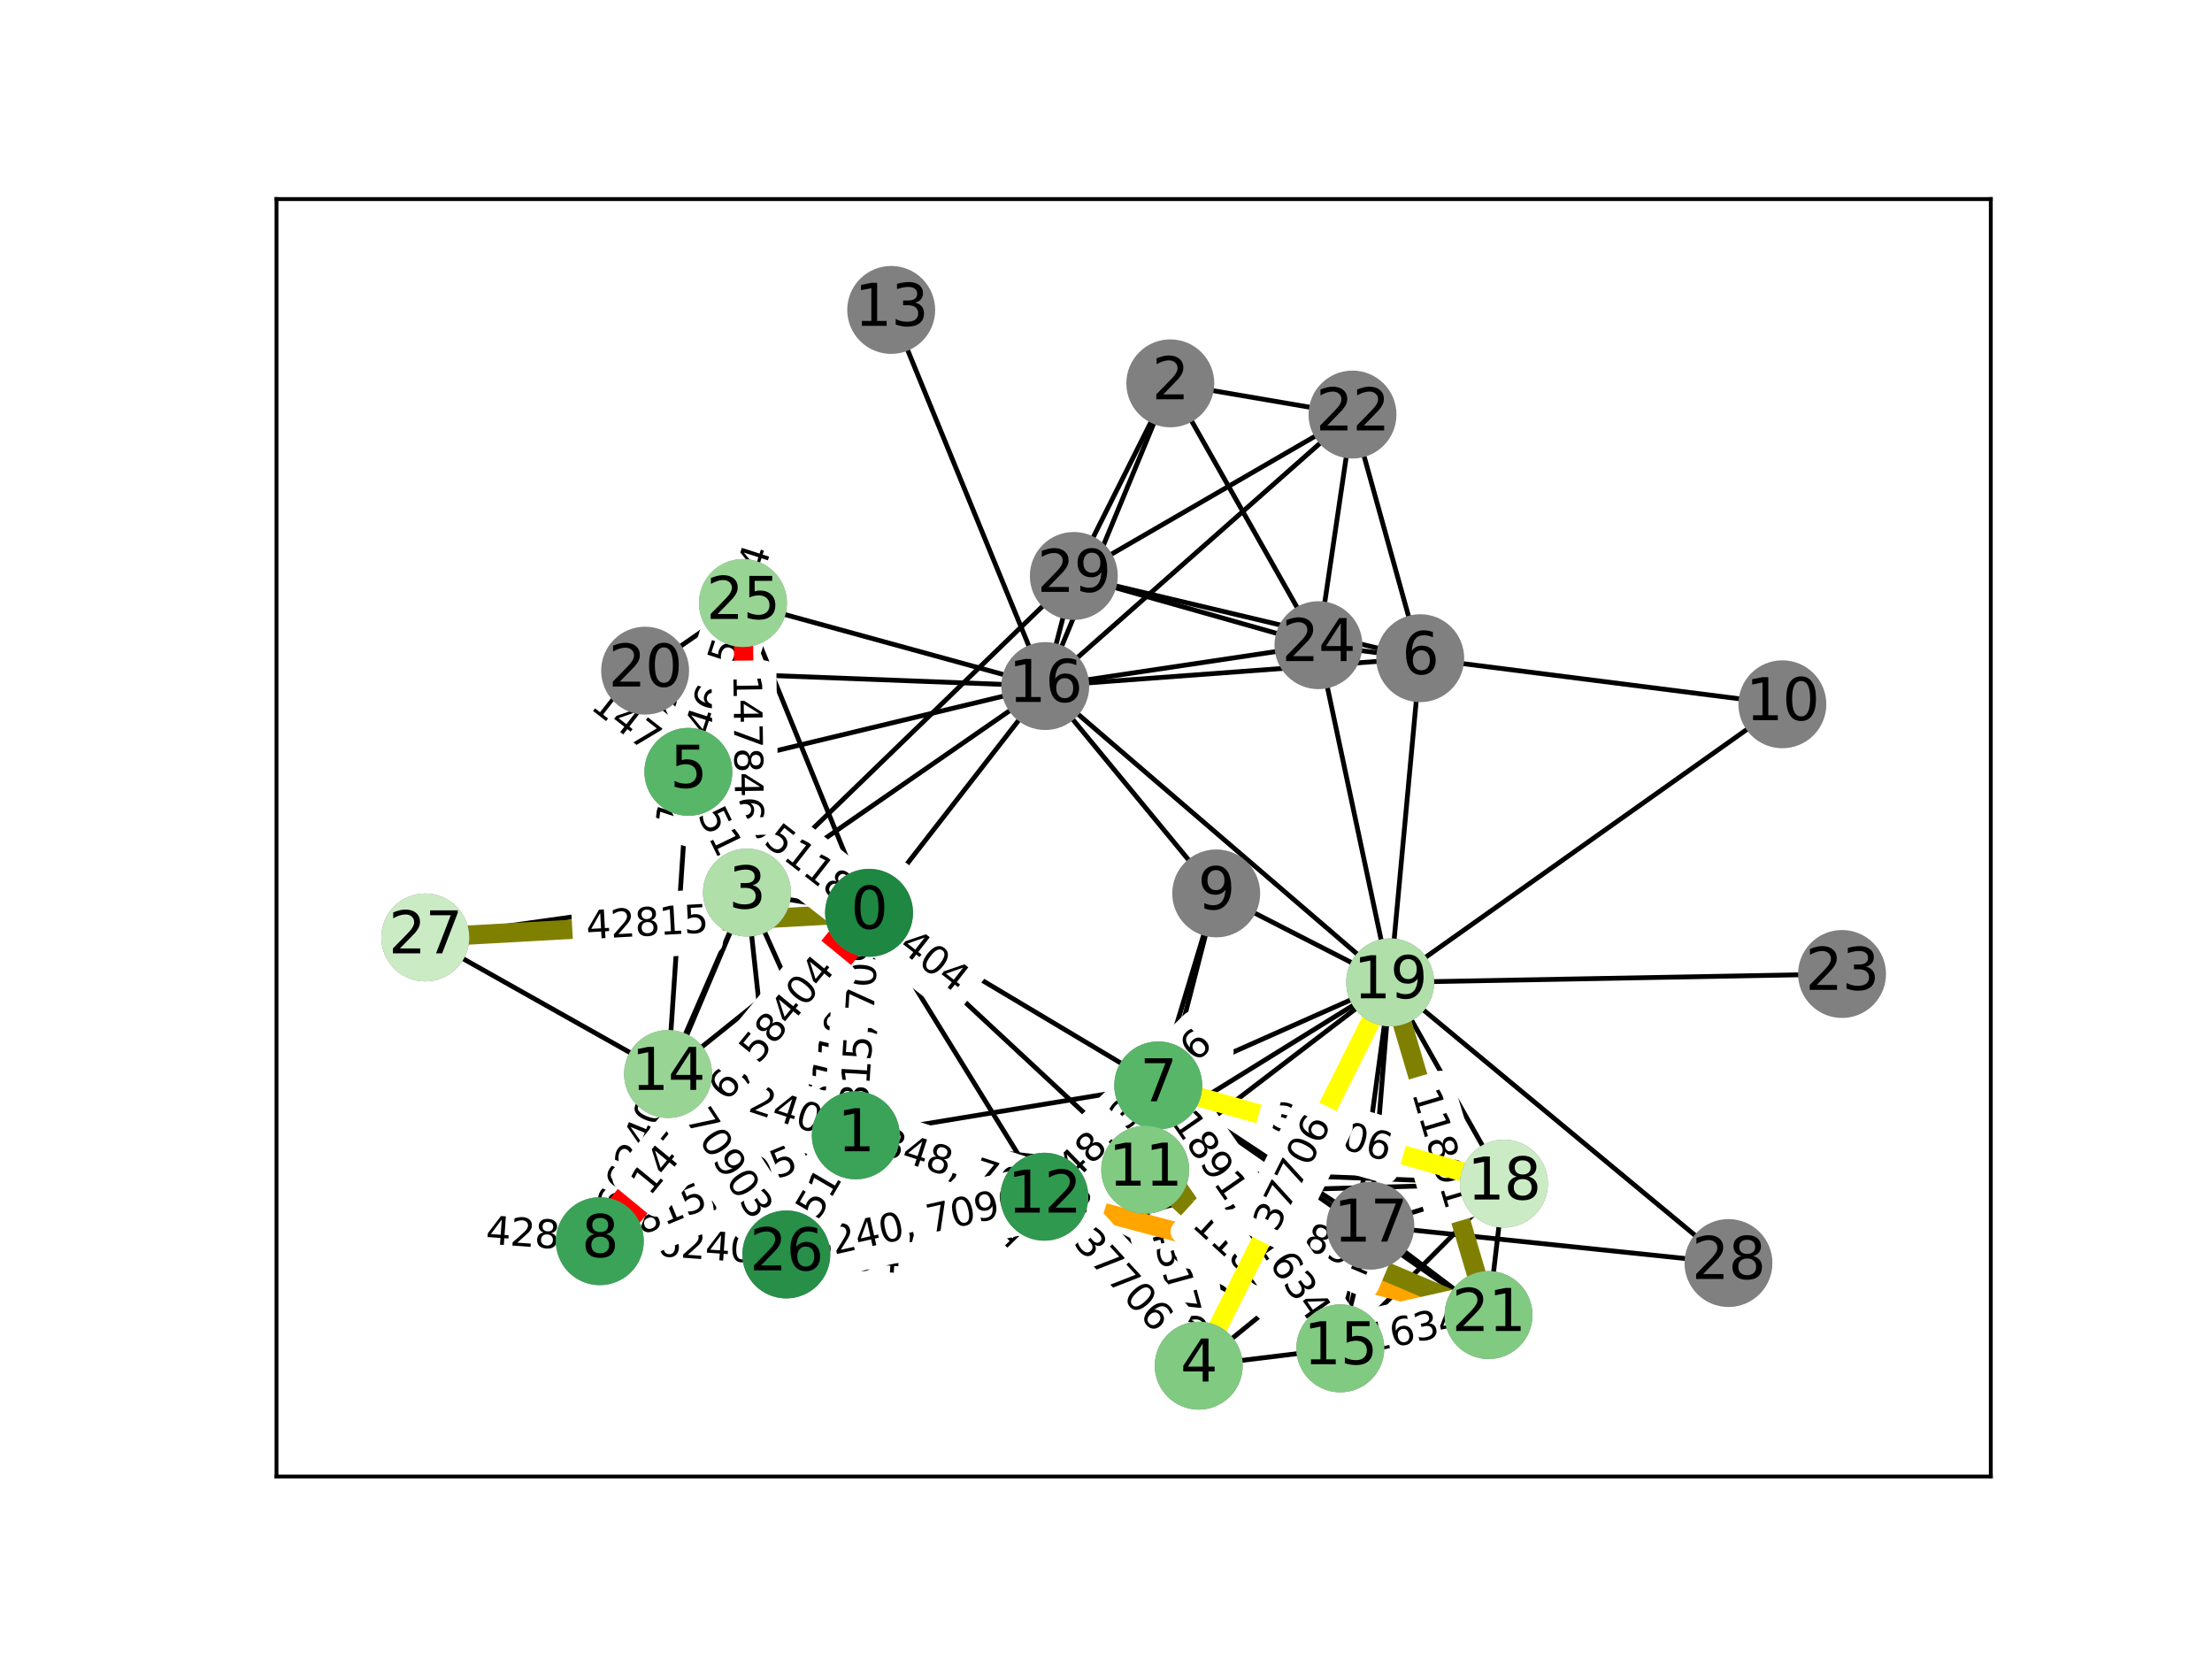 <?xml version="1.0" encoding="utf-8" standalone="no"?>
<!DOCTYPE svg PUBLIC "-//W3C//DTD SVG 1.1//EN"
  "http://www.w3.org/Graphics/SVG/1.1/DTD/svg11.dtd">
<svg xmlns:xlink="http://www.w3.org/1999/xlink" width="460.8pt" height="345.6pt" viewBox="0 0 460.8 345.6" xmlns="http://www.w3.org/2000/svg" version="1.1">
 <defs>
  <style type="text/css">*{stroke-linejoin: round; stroke-linecap: butt}</style>
 </defs>
 <g id="figure_1">
  <g id="patch_1">
   <path d="M 0 345.6
L 460.8 345.6
L 460.8 0
L 0 0
z
" style="fill: #ffffff"/>
  </g>
  <g id="axes_1">
   <g id="patch_2">
    <path d="M 57.6 307.584
L 414.72 307.584
L 414.72 41.472
L 57.6 41.472
z
" style="fill: #ffffff"/>
   </g>
   <g id="LineCollection_1">
    <path d="M 181.04 190.154
L 178.277 236.51
" clip-path="url(#pfc34f72395)" style="fill: none; stroke: #000000"/>
    <path d="M 181.04 190.154
L 155.61 185.939
" clip-path="url(#pfc34f72395)" style="fill: none; stroke: #000000"/>
    <path d="M 181.04 190.154
L 143.398 160.787
" clip-path="url(#pfc34f72395)" style="fill: none; stroke: #000000"/>
    <path d="M 181.04 190.154
L 241.278 226.11
" clip-path="url(#pfc34f72395)" style="fill: none; stroke: #000000"/>
    <path d="M 181.04 190.154
L 124.949 258.559
" clip-path="url(#pfc34f72395)" style="fill: none; stroke: #000000"/>
    <path d="M 181.04 190.154
L 238.567 243.682
" clip-path="url(#pfc34f72395)" style="fill: none; stroke: #000000"/>
    <path d="M 181.04 190.154
L 217.555 249.298
" clip-path="url(#pfc34f72395)" style="fill: none; stroke: #000000"/>
    <path d="M 181.04 190.154
L 139.17 223.731
" clip-path="url(#pfc34f72395)" style="fill: none; stroke: #000000"/>
    <path d="M 181.04 190.154
L 217.748 142.916
" clip-path="url(#pfc34f72395)" style="fill: none; stroke: #000000"/>
    <path d="M 181.04 190.154
L 134.392 139.712
" clip-path="url(#pfc34f72395)" style="fill: none; stroke: #000000"/>
    <path d="M 181.04 190.154
L 154.773 125.621
" clip-path="url(#pfc34f72395)" style="fill: none; stroke: #000000"/>
    <path d="M 181.04 190.154
L 163.8 261.323
" clip-path="url(#pfc34f72395)" style="fill: none; stroke: #000000"/>
    <path d="M 181.04 190.154
L 88.59 195.287
" clip-path="url(#pfc34f72395)" style="fill: none; stroke: #000000"/>
    <path d="M 178.277 236.51
L 155.61 185.939
" clip-path="url(#pfc34f72395)" style="fill: none; stroke: #000000"/>
    <path d="M 178.277 236.51
L 241.278 226.11
" clip-path="url(#pfc34f72395)" style="fill: none; stroke: #000000"/>
    <path d="M 178.277 236.51
L 124.949 258.559
" clip-path="url(#pfc34f72395)" style="fill: none; stroke: #000000"/>
    <path d="M 178.277 236.51
L 238.567 243.682
" clip-path="url(#pfc34f72395)" style="fill: none; stroke: #000000"/>
    <path d="M 178.277 236.51
L 217.555 249.298
" clip-path="url(#pfc34f72395)" style="fill: none; stroke: #000000"/>
    <path d="M 178.277 236.51
L 139.17 223.731
" clip-path="url(#pfc34f72395)" style="fill: none; stroke: #000000"/>
    <path d="M 178.277 236.51
L 163.8 261.323
" clip-path="url(#pfc34f72395)" style="fill: none; stroke: #000000"/>
    <path d="M 243.797 79.86
L 217.748 142.916
" clip-path="url(#pfc34f72395)" style="fill: none; stroke: #000000"/>
    <path d="M 243.797 79.86
L 281.752 86.358
" clip-path="url(#pfc34f72395)" style="fill: none; stroke: #000000"/>
    <path d="M 243.797 79.86
L 274.656 134.403
" clip-path="url(#pfc34f72395)" style="fill: none; stroke: #000000"/>
    <path d="M 243.797 79.86
L 223.697 119.983
" clip-path="url(#pfc34f72395)" style="fill: none; stroke: #000000"/>
    <path d="M 155.61 185.939
L 143.398 160.787
" clip-path="url(#pfc34f72395)" style="fill: none; stroke: #000000"/>
    <path d="M 155.61 185.939
L 124.949 258.559
" clip-path="url(#pfc34f72395)" style="fill: none; stroke: #000000"/>
    <path d="M 155.61 185.939
L 139.17 223.731
" clip-path="url(#pfc34f72395)" style="fill: none; stroke: #000000"/>
    <path d="M 155.61 185.939
L 217.748 142.916
" clip-path="url(#pfc34f72395)" style="fill: none; stroke: #000000"/>
    <path d="M 155.61 185.939
L 134.392 139.712
" clip-path="url(#pfc34f72395)" style="fill: none; stroke: #000000"/>
    <path d="M 155.61 185.939
L 154.773 125.621
" clip-path="url(#pfc34f72395)" style="fill: none; stroke: #000000"/>
    <path d="M 155.61 185.939
L 163.8 261.323
" clip-path="url(#pfc34f72395)" style="fill: none; stroke: #000000"/>
    <path d="M 155.61 185.939
L 88.59 195.287
" clip-path="url(#pfc34f72395)" style="fill: none; stroke: #000000"/>
    <path d="M 155.61 185.939
L 223.697 119.983
" clip-path="url(#pfc34f72395)" style="fill: none; stroke: #000000"/>
    <path d="M 249.716 284.492
L 241.278 226.11
" clip-path="url(#pfc34f72395)" style="fill: none; stroke: #000000"/>
    <path d="M 249.716 284.492
L 238.567 243.682
" clip-path="url(#pfc34f72395)" style="fill: none; stroke: #000000"/>
    <path d="M 249.716 284.492
L 217.555 249.298
" clip-path="url(#pfc34f72395)" style="fill: none; stroke: #000000"/>
    <path d="M 249.716 284.492
L 279.21 280.886
" clip-path="url(#pfc34f72395)" style="fill: none; stroke: #000000"/>
    <path d="M 249.716 284.492
L 285.468 255.337
" clip-path="url(#pfc34f72395)" style="fill: none; stroke: #000000"/>
    <path d="M 249.716 284.492
L 289.6 204.646
" clip-path="url(#pfc34f72395)" style="fill: none; stroke: #000000"/>
    <path d="M 143.398 160.787
L 139.17 223.731
" clip-path="url(#pfc34f72395)" style="fill: none; stroke: #000000"/>
    <path d="M 143.398 160.787
L 217.748 142.916
" clip-path="url(#pfc34f72395)" style="fill: none; stroke: #000000"/>
    <path d="M 143.398 160.787
L 134.392 139.712
" clip-path="url(#pfc34f72395)" style="fill: none; stroke: #000000"/>
    <path d="M 143.398 160.787
L 154.773 125.621
" clip-path="url(#pfc34f72395)" style="fill: none; stroke: #000000"/>
    <path d="M 295.856 137.115
L 371.299 146.714
" clip-path="url(#pfc34f72395)" style="fill: none; stroke: #000000"/>
    <path d="M 295.856 137.115
L 217.748 142.916
" clip-path="url(#pfc34f72395)" style="fill: none; stroke: #000000"/>
    <path d="M 295.856 137.115
L 289.6 204.646
" clip-path="url(#pfc34f72395)" style="fill: none; stroke: #000000"/>
    <path d="M 295.856 137.115
L 281.752 86.358
" clip-path="url(#pfc34f72395)" style="fill: none; stroke: #000000"/>
    <path d="M 295.856 137.115
L 274.656 134.403
" clip-path="url(#pfc34f72395)" style="fill: none; stroke: #000000"/>
    <path d="M 295.856 137.115
L 223.697 119.983
" clip-path="url(#pfc34f72395)" style="fill: none; stroke: #000000"/>
    <path d="M 241.278 226.11
L 253.358 186.114
" clip-path="url(#pfc34f72395)" style="fill: none; stroke: #000000"/>
    <path d="M 241.278 226.11
L 238.567 243.682
" clip-path="url(#pfc34f72395)" style="fill: none; stroke: #000000"/>
    <path d="M 241.278 226.11
L 217.555 249.298
" clip-path="url(#pfc34f72395)" style="fill: none; stroke: #000000"/>
    <path d="M 241.278 226.11
L 279.21 280.886
" clip-path="url(#pfc34f72395)" style="fill: none; stroke: #000000"/>
    <path d="M 241.278 226.11
L 285.468 255.337
" clip-path="url(#pfc34f72395)" style="fill: none; stroke: #000000"/>
    <path d="M 241.278 226.11
L 313.296 246.566
" clip-path="url(#pfc34f72395)" style="fill: none; stroke: #000000"/>
    <path d="M 241.278 226.11
L 289.6 204.646
" clip-path="url(#pfc34f72395)" style="fill: none; stroke: #000000"/>
    <path d="M 241.278 226.11
L 310.088 273.955
" clip-path="url(#pfc34f72395)" style="fill: none; stroke: #000000"/>
    <path d="M 124.949 258.559
L 217.555 249.298
" clip-path="url(#pfc34f72395)" style="fill: none; stroke: #000000"/>
    <path d="M 124.949 258.559
L 139.17 223.731
" clip-path="url(#pfc34f72395)" style="fill: none; stroke: #000000"/>
    <path d="M 124.949 258.559
L 163.8 261.323
" clip-path="url(#pfc34f72395)" style="fill: none; stroke: #000000"/>
    <path d="M 253.358 186.114
L 238.567 243.682
" clip-path="url(#pfc34f72395)" style="fill: none; stroke: #000000"/>
    <path d="M 253.358 186.114
L 217.748 142.916
" clip-path="url(#pfc34f72395)" style="fill: none; stroke: #000000"/>
    <path d="M 253.358 186.114
L 289.6 204.646
" clip-path="url(#pfc34f72395)" style="fill: none; stroke: #000000"/>
    <path d="M 371.299 146.714
L 289.6 204.646
" clip-path="url(#pfc34f72395)" style="fill: none; stroke: #000000"/>
    <path d="M 238.567 243.682
L 217.555 249.298
" clip-path="url(#pfc34f72395)" style="fill: none; stroke: #000000"/>
    <path d="M 238.567 243.682
L 279.21 280.886
" clip-path="url(#pfc34f72395)" style="fill: none; stroke: #000000"/>
    <path d="M 238.567 243.682
L 285.468 255.337
" clip-path="url(#pfc34f72395)" style="fill: none; stroke: #000000"/>
    <path d="M 238.567 243.682
L 313.296 246.566
" clip-path="url(#pfc34f72395)" style="fill: none; stroke: #000000"/>
    <path d="M 238.567 243.682
L 289.6 204.646
" clip-path="url(#pfc34f72395)" style="fill: none; stroke: #000000"/>
    <path d="M 238.567 243.682
L 310.088 273.955
" clip-path="url(#pfc34f72395)" style="fill: none; stroke: #000000"/>
    <path d="M 238.567 243.682
L 163.8 261.323
" clip-path="url(#pfc34f72395)" style="fill: none; stroke: #000000"/>
    <path d="M 217.555 249.298
L 139.17 223.731
" clip-path="url(#pfc34f72395)" style="fill: none; stroke: #000000"/>
    <path d="M 217.555 249.298
L 279.21 280.886
" clip-path="url(#pfc34f72395)" style="fill: none; stroke: #000000"/>
    <path d="M 217.555 249.298
L 285.468 255.337
" clip-path="url(#pfc34f72395)" style="fill: none; stroke: #000000"/>
    <path d="M 217.555 249.298
L 313.296 246.566
" clip-path="url(#pfc34f72395)" style="fill: none; stroke: #000000"/>
    <path d="M 217.555 249.298
L 289.6 204.646
" clip-path="url(#pfc34f72395)" style="fill: none; stroke: #000000"/>
    <path d="M 217.555 249.298
L 310.088 273.955
" clip-path="url(#pfc34f72395)" style="fill: none; stroke: #000000"/>
    <path d="M 217.555 249.298
L 163.8 261.323
" clip-path="url(#pfc34f72395)" style="fill: none; stroke: #000000"/>
    <path d="M 185.653 64.564
L 217.748 142.916
" clip-path="url(#pfc34f72395)" style="fill: none; stroke: #000000"/>
    <path d="M 139.17 223.731
L 163.8 261.323
" clip-path="url(#pfc34f72395)" style="fill: none; stroke: #000000"/>
    <path d="M 139.17 223.731
L 88.59 195.287
" clip-path="url(#pfc34f72395)" style="fill: none; stroke: #000000"/>
    <path d="M 279.21 280.886
L 285.468 255.337
" clip-path="url(#pfc34f72395)" style="fill: none; stroke: #000000"/>
    <path d="M 279.21 280.886
L 313.296 246.566
" clip-path="url(#pfc34f72395)" style="fill: none; stroke: #000000"/>
    <path d="M 279.21 280.886
L 289.6 204.646
" clip-path="url(#pfc34f72395)" style="fill: none; stroke: #000000"/>
    <path d="M 279.21 280.886
L 310.088 273.955
" clip-path="url(#pfc34f72395)" style="fill: none; stroke: #000000"/>
    <path d="M 217.748 142.916
L 289.6 204.646
" clip-path="url(#pfc34f72395)" style="fill: none; stroke: #000000"/>
    <path d="M 217.748 142.916
L 134.392 139.712
" clip-path="url(#pfc34f72395)" style="fill: none; stroke: #000000"/>
    <path d="M 217.748 142.916
L 281.752 86.358
" clip-path="url(#pfc34f72395)" style="fill: none; stroke: #000000"/>
    <path d="M 217.748 142.916
L 274.656 134.403
" clip-path="url(#pfc34f72395)" style="fill: none; stroke: #000000"/>
    <path d="M 217.748 142.916
L 154.773 125.621
" clip-path="url(#pfc34f72395)" style="fill: none; stroke: #000000"/>
    <path d="M 217.748 142.916
L 223.697 119.983
" clip-path="url(#pfc34f72395)" style="fill: none; stroke: #000000"/>
    <path d="M 285.468 255.337
L 313.296 246.566
" clip-path="url(#pfc34f72395)" style="fill: none; stroke: #000000"/>
    <path d="M 285.468 255.337
L 289.6 204.646
" clip-path="url(#pfc34f72395)" style="fill: none; stroke: #000000"/>
    <path d="M 285.468 255.337
L 310.088 273.955
" clip-path="url(#pfc34f72395)" style="fill: none; stroke: #000000"/>
    <path d="M 285.468 255.337
L 360.07 263.115
" clip-path="url(#pfc34f72395)" style="fill: none; stroke: #000000"/>
    <path d="M 313.296 246.566
L 289.6 204.646
" clip-path="url(#pfc34f72395)" style="fill: none; stroke: #000000"/>
    <path d="M 313.296 246.566
L 310.088 273.955
" clip-path="url(#pfc34f72395)" style="fill: none; stroke: #000000"/>
    <path d="M 289.6 204.646
L 310.088 273.955
" clip-path="url(#pfc34f72395)" style="fill: none; stroke: #000000"/>
    <path d="M 289.6 204.646
L 383.73 202.899
" clip-path="url(#pfc34f72395)" style="fill: none; stroke: #000000"/>
    <path d="M 289.6 204.646
L 274.656 134.403
" clip-path="url(#pfc34f72395)" style="fill: none; stroke: #000000"/>
    <path d="M 289.6 204.646
L 360.07 263.115
" clip-path="url(#pfc34f72395)" style="fill: none; stroke: #000000"/>
    <path d="M 134.392 139.712
L 154.773 125.621
" clip-path="url(#pfc34f72395)" style="fill: none; stroke: #000000"/>
    <path d="M 281.752 86.358
L 274.656 134.403
" clip-path="url(#pfc34f72395)" style="fill: none; stroke: #000000"/>
    <path d="M 281.752 86.358
L 223.697 119.983
" clip-path="url(#pfc34f72395)" style="fill: none; stroke: #000000"/>
    <path d="M 274.656 134.403
L 223.697 119.983
" clip-path="url(#pfc34f72395)" style="fill: none; stroke: #000000"/>
   </g>
   <g id="LineCollection_2">
    <path d="M 181.04 190.154
L 88.59 195.287
" clip-path="url(#pfc34f72395)" style="fill: none; stroke: #808000; stroke-width: 4"/>
   </g>
   <g id="text_1">
    <g id="patch_3">
     <path d="M 122.457 199.687
L 147.868 198.277
Q 150.264 198.144 150.131 195.747
L 149.702 188.017
Q 149.569 185.62 147.173 185.753
L 121.762 187.164
Q 119.366 187.297 119.499 189.693
L 119.928 197.424
Q 120.061 199.82 122.457 199.687
z
" clip-path="url(#pfc34f72395)" style="fill: #ffffff; stroke: #ffffff; stroke-linejoin: miter"/>
    </g>
    <g clip-path="url(#pfc34f72395)">
     <!-- 42815 -->
     <g transform="translate(122.232 195.63)rotate(-3.178)scale(0.08 -0.08)">
      <defs>
       <path id="DejaVuSans-34" d="M 2419 4116
L 825 1625
L 2419 1625
L 2419 4116
z
M 2253 4666
L 3047 4666
L 3047 1625
L 3713 1625
L 3713 1100
L 3047 1100
L 3047 0
L 2419 0
L 2419 1100
L 313 1100
L 313 1709
L 2253 4666
z
" transform="scale(0.016)"/>
       <path id="DejaVuSans-32" d="M 1228 531
L 3431 531
L 3431 0
L 469 0
L 469 531
Q 828 903 1448 1529
Q 2069 2156 2228 2338
Q 2531 2678 2651 2914
Q 2772 3150 2772 3378
Q 2772 3750 2511 3984
Q 2250 4219 1831 4219
Q 1534 4219 1204 4116
Q 875 4013 500 3803
L 500 4441
Q 881 4594 1212 4672
Q 1544 4750 1819 4750
Q 2544 4750 2975 4387
Q 3406 4025 3406 3419
Q 3406 3131 3298 2873
Q 3191 2616 2906 2266
Q 2828 2175 2409 1742
Q 1991 1309 1228 531
z
" transform="scale(0.016)"/>
       <path id="DejaVuSans-38" d="M 2034 2216
Q 1584 2216 1326 1975
Q 1069 1734 1069 1313
Q 1069 891 1326 650
Q 1584 409 2034 409
Q 2484 409 2743 651
Q 3003 894 3003 1313
Q 3003 1734 2745 1975
Q 2488 2216 2034 2216
z
M 1403 2484
Q 997 2584 770 2862
Q 544 3141 544 3541
Q 544 4100 942 4425
Q 1341 4750 2034 4750
Q 2731 4750 3128 4425
Q 3525 4100 3525 3541
Q 3525 3141 3298 2862
Q 3072 2584 2669 2484
Q 3125 2378 3379 2068
Q 3634 1759 3634 1313
Q 3634 634 3220 271
Q 2806 -91 2034 -91
Q 1263 -91 848 271
Q 434 634 434 1313
Q 434 1759 690 2068
Q 947 2378 1403 2484
z
M 1172 3481
Q 1172 3119 1398 2916
Q 1625 2713 2034 2713
Q 2441 2713 2670 2916
Q 2900 3119 2900 3481
Q 2900 3844 2670 4047
Q 2441 4250 2034 4250
Q 1625 4250 1398 4047
Q 1172 3844 1172 3481
z
" transform="scale(0.016)"/>
       <path id="DejaVuSans-31" d="M 794 531
L 1825 531
L 1825 4091
L 703 3866
L 703 4441
L 1819 4666
L 2450 4666
L 2450 531
L 3481 531
L 3481 0
L 794 0
L 794 531
z
" transform="scale(0.016)"/>
       <path id="DejaVuSans-35" d="M 691 4666
L 3169 4666
L 3169 4134
L 1269 4134
L 1269 2991
Q 1406 3038 1543 3061
Q 1681 3084 1819 3084
Q 2600 3084 3056 2656
Q 3513 2228 3513 1497
Q 3513 744 3044 326
Q 2575 -91 1722 -91
Q 1428 -91 1123 -41
Q 819 9 494 109
L 494 744
Q 775 591 1075 516
Q 1375 441 1709 441
Q 2250 441 2565 725
Q 2881 1009 2881 1497
Q 2881 1984 2565 2268
Q 2250 2553 1709 2553
Q 1456 2553 1204 2497
Q 953 2441 691 2322
L 691 4666
z
" transform="scale(0.016)"/>
      </defs>
      <use xlink:href="#DejaVuSans-34"/>
      <use xlink:href="#DejaVuSans-32" x="63.623"/>
      <use xlink:href="#DejaVuSans-38" x="127.246"/>
      <use xlink:href="#DejaVuSans-31" x="190.869"/>
      <use xlink:href="#DejaVuSans-35" x="254.492"/>
     </g>
    </g>
   </g>
   <g id="LineCollection_3">
    <path d="M 181.04 190.154
L 163.8 261.323
" clip-path="url(#pfc34f72395)" style="fill: none; stroke: #808000; stroke-width: 12"/>
   </g>
   <g id="LineCollection_4">
    <path d="M 181.04 190.154
L 163.8 261.323
" clip-path="url(#pfc34f72395)" style="fill: none; stroke: #ffa500; stroke-width: 8"/>
   </g>
   <g id="LineCollection_5">
    <path d="M 181.04 190.154
L 163.8 261.323
" clip-path="url(#pfc34f72395)" style="fill: none; stroke: #ff0000; stroke-width: 4"/>
   </g>
   <g id="text_2">
    <g id="patch_4">
     <path d="M 167.731 271.732
L 189.299 182.697
Q 189.864 180.365 187.531 179.8
L 180.007 177.977
Q 177.674 177.412 177.109 179.744
L 155.541 268.779
Q 154.976 271.112 157.309 271.677
L 164.834 273.5
Q 167.166 274.065 167.731 271.732
z
" clip-path="url(#pfc34f72395)" style="fill: #ffffff; stroke: #ffffff; stroke-linejoin: miter"/>
    </g>
    <g clip-path="url(#pfc34f72395)">
     <!-- 42815, 105118, 58404 -->
     <g transform="translate(163.782 270.776)rotate(-76.383)scale(0.08 -0.08)">
      <defs>
       <path id="DejaVuSans-2c" d="M 750 794
L 1409 794
L 1409 256
L 897 -744
L 494 -744
L 750 256
L 750 794
z
" transform="scale(0.016)"/>
       <path id="DejaVuSans-20" transform="scale(0.016)"/>
       <path id="DejaVuSans-30" d="M 2034 4250
Q 1547 4250 1301 3770
Q 1056 3291 1056 2328
Q 1056 1369 1301 889
Q 1547 409 2034 409
Q 2525 409 2770 889
Q 3016 1369 3016 2328
Q 3016 3291 2770 3770
Q 2525 4250 2034 4250
z
M 2034 4750
Q 2819 4750 3233 4129
Q 3647 3509 3647 2328
Q 3647 1150 3233 529
Q 2819 -91 2034 -91
Q 1250 -91 836 529
Q 422 1150 422 2328
Q 422 3509 836 4129
Q 1250 4750 2034 4750
z
" transform="scale(0.016)"/>
      </defs>
      <use xlink:href="#DejaVuSans-34"/>
      <use xlink:href="#DejaVuSans-32" x="63.623"/>
      <use xlink:href="#DejaVuSans-38" x="127.246"/>
      <use xlink:href="#DejaVuSans-31" x="190.869"/>
      <use xlink:href="#DejaVuSans-35" x="254.492"/>
      <use xlink:href="#DejaVuSans-2c" x="318.115"/>
      <use xlink:href="#DejaVuSans-20" x="349.902"/>
      <use xlink:href="#DejaVuSans-31" x="381.689"/>
      <use xlink:href="#DejaVuSans-30" x="445.312"/>
      <use xlink:href="#DejaVuSans-35" x="508.936"/>
      <use xlink:href="#DejaVuSans-31" x="572.559"/>
      <use xlink:href="#DejaVuSans-31" x="636.182"/>
      <use xlink:href="#DejaVuSans-38" x="699.805"/>
      <use xlink:href="#DejaVuSans-2c" x="763.428"/>
      <use xlink:href="#DejaVuSans-20" x="795.215"/>
      <use xlink:href="#DejaVuSans-35" x="827.002"/>
      <use xlink:href="#DejaVuSans-38" x="890.625"/>
      <use xlink:href="#DejaVuSans-34" x="954.248"/>
      <use xlink:href="#DejaVuSans-30" x="1017.871"/>
      <use xlink:href="#DejaVuSans-34" x="1081.494"/>
     </g>
    </g>
   </g>
   <g id="LineCollection_6">
    <path d="M 124.949 258.559
L 163.8 261.323
" clip-path="url(#pfc34f72395)" style="fill: none; stroke: #808000; stroke-width: 12"/>
   </g>
   <g id="LineCollection_7">
    <path d="M 124.949 258.559
L 163.8 261.323
" clip-path="url(#pfc34f72395)" style="fill: none; stroke: #ff0000; stroke-width: 8"/>
   </g>
   <g id="LineCollection_8">
    <path d="M 124.949 258.559
L 163.8 261.323
" clip-path="url(#pfc34f72395)" style="fill: none; stroke: #ff0000; stroke-width: 4"/>
   </g>
   <g id="text_3">
    <g id="patch_5">
     <path d="M 100.778 263.127
L 187.08 269.266
Q 189.474 269.436 189.645 267.042
L 190.194 259.319
Q 190.364 256.925 187.97 256.755
L 101.668 250.616
Q 99.274 250.445 99.104 252.839
L 98.555 260.562
Q 98.384 262.956 100.778 263.127
z
" clip-path="url(#pfc34f72395)" style="fill: #ffffff; stroke: #ffffff; stroke-linejoin: miter"/>
    </g>
    <g clip-path="url(#pfc34f72395)">
     <!-- 42815, 66240, 58404 -->
     <g transform="translate(101.067 259.073)rotate(-355.931)scale(0.08 -0.08)">
      <defs>
       <path id="DejaVuSans-36" d="M 2113 2584
Q 1688 2584 1439 2293
Q 1191 2003 1191 1497
Q 1191 994 1439 701
Q 1688 409 2113 409
Q 2538 409 2786 701
Q 3034 994 3034 1497
Q 3034 2003 2786 2293
Q 2538 2584 2113 2584
z
M 3366 4563
L 3366 3988
Q 3128 4100 2886 4159
Q 2644 4219 2406 4219
Q 1781 4219 1451 3797
Q 1122 3375 1075 2522
Q 1259 2794 1537 2939
Q 1816 3084 2150 3084
Q 2853 3084 3261 2657
Q 3669 2231 3669 1497
Q 3669 778 3244 343
Q 2819 -91 2113 -91
Q 1303 -91 875 529
Q 447 1150 447 2328
Q 447 3434 972 4092
Q 1497 4750 2381 4750
Q 2619 4750 2861 4703
Q 3103 4656 3366 4563
z
" transform="scale(0.016)"/>
      </defs>
      <use xlink:href="#DejaVuSans-34"/>
      <use xlink:href="#DejaVuSans-32" x="63.623"/>
      <use xlink:href="#DejaVuSans-38" x="127.246"/>
      <use xlink:href="#DejaVuSans-31" x="190.869"/>
      <use xlink:href="#DejaVuSans-35" x="254.492"/>
      <use xlink:href="#DejaVuSans-2c" x="318.115"/>
      <use xlink:href="#DejaVuSans-20" x="349.902"/>
      <use xlink:href="#DejaVuSans-36" x="381.689"/>
      <use xlink:href="#DejaVuSans-36" x="445.312"/>
      <use xlink:href="#DejaVuSans-32" x="508.936"/>
      <use xlink:href="#DejaVuSans-34" x="572.559"/>
      <use xlink:href="#DejaVuSans-30" x="636.182"/>
      <use xlink:href="#DejaVuSans-2c" x="699.805"/>
      <use xlink:href="#DejaVuSans-20" x="731.592"/>
      <use xlink:href="#DejaVuSans-35" x="763.379"/>
      <use xlink:href="#DejaVuSans-38" x="827.002"/>
      <use xlink:href="#DejaVuSans-34" x="890.625"/>
      <use xlink:href="#DejaVuSans-30" x="954.248"/>
      <use xlink:href="#DejaVuSans-34" x="1017.871"/>
     </g>
    </g>
   </g>
   <g id="LineCollection_9">
    <path d="M 178.277 236.51
L 124.949 258.559
" clip-path="url(#pfc34f72395)" style="fill: none; stroke: #808000; stroke-width: 8"/>
   </g>
   <g id="LineCollection_10">
    <path d="M 178.277 236.51
L 124.949 258.559
" clip-path="url(#pfc34f72395)" style="fill: none; stroke: #ffa500; stroke-width: 4"/>
   </g>
   <g id="text_4">
    <g id="patch_6">
     <path d="M 125.789 264.998
L 182.23 241.662
Q 184.448 240.745 183.531 238.527
L 180.572 231.372
Q 179.655 229.154 177.437 230.071
L 120.996 253.407
Q 118.778 254.324 119.695 256.542
L 122.654 263.697
Q 123.571 265.915 125.789 264.998
z
" clip-path="url(#pfc34f72395)" style="fill: #ffffff; stroke: #ffffff; stroke-linejoin: miter"/>
    </g>
    <g clip-path="url(#pfc34f72395)">
     <!-- 42815, 105118 -->
     <g transform="translate(124.236 261.242)rotate(-22.463)scale(0.08 -0.08)">
      <use xlink:href="#DejaVuSans-34"/>
      <use xlink:href="#DejaVuSans-32" x="63.623"/>
      <use xlink:href="#DejaVuSans-38" x="127.246"/>
      <use xlink:href="#DejaVuSans-31" x="190.869"/>
      <use xlink:href="#DejaVuSans-35" x="254.492"/>
      <use xlink:href="#DejaVuSans-2c" x="318.115"/>
      <use xlink:href="#DejaVuSans-20" x="349.902"/>
      <use xlink:href="#DejaVuSans-31" x="381.689"/>
      <use xlink:href="#DejaVuSans-30" x="445.312"/>
      <use xlink:href="#DejaVuSans-35" x="508.936"/>
      <use xlink:href="#DejaVuSans-31" x="572.559"/>
      <use xlink:href="#DejaVuSans-31" x="636.182"/>
      <use xlink:href="#DejaVuSans-38" x="699.805"/>
     </g>
    </g>
   </g>
   <g id="LineCollection_11">
    <path d="M 181.04 190.154
L 178.277 236.51
" clip-path="url(#pfc34f72395)" style="fill: none; stroke: #808000; stroke-width: 8"/>
   </g>
   <g id="LineCollection_12">
    <path d="M 181.04 190.154
L 178.277 236.51
" clip-path="url(#pfc34f72395)" style="fill: none; stroke: #008000; stroke-width: 4"/>
   </g>
   <g id="text_5">
    <g id="patch_7">
     <path d="M 184.254 241.648
L 187.584 185.762
Q 187.727 183.366 185.331 183.223
L 177.602 182.763
Q 175.207 182.62 175.064 185.016
L 171.733 240.902
Q 171.591 243.297 173.986 243.44
L 181.715 243.901
Q 184.111 244.044 184.254 241.648
z
" clip-path="url(#pfc34f72395)" style="fill: #ffffff; stroke: #ffffff; stroke-linejoin: miter"/>
    </g>
    <g clip-path="url(#pfc34f72395)">
     <!-- 42815, 70903 -->
     <g transform="translate(180.197 241.406)rotate(-86.589)scale(0.08 -0.08)">
      <defs>
       <path id="DejaVuSans-37" d="M 525 4666
L 3525 4666
L 3525 4397
L 1831 0
L 1172 0
L 2766 4134
L 525 4134
L 525 4666
z
" transform="scale(0.016)"/>
       <path id="DejaVuSans-39" d="M 703 97
L 703 672
Q 941 559 1184 500
Q 1428 441 1663 441
Q 2288 441 2617 861
Q 2947 1281 2994 2138
Q 2813 1869 2534 1725
Q 2256 1581 1919 1581
Q 1219 1581 811 2004
Q 403 2428 403 3163
Q 403 3881 828 4315
Q 1253 4750 1959 4750
Q 2769 4750 3195 4129
Q 3622 3509 3622 2328
Q 3622 1225 3098 567
Q 2575 -91 1691 -91
Q 1453 -91 1209 -44
Q 966 3 703 97
z
M 1959 2075
Q 2384 2075 2632 2365
Q 2881 2656 2881 3163
Q 2881 3666 2632 3958
Q 2384 4250 1959 4250
Q 1534 4250 1286 3958
Q 1038 3666 1038 3163
Q 1038 2656 1286 2365
Q 1534 2075 1959 2075
z
" transform="scale(0.016)"/>
       <path id="DejaVuSans-33" d="M 2597 2516
Q 3050 2419 3304 2112
Q 3559 1806 3559 1356
Q 3559 666 3084 287
Q 2609 -91 1734 -91
Q 1441 -91 1130 -33
Q 819 25 488 141
L 488 750
Q 750 597 1062 519
Q 1375 441 1716 441
Q 2309 441 2620 675
Q 2931 909 2931 1356
Q 2931 1769 2642 2001
Q 2353 2234 1838 2234
L 1294 2234
L 1294 2753
L 1863 2753
Q 2328 2753 2575 2939
Q 2822 3125 2822 3475
Q 2822 3834 2567 4026
Q 2313 4219 1838 4219
Q 1578 4219 1281 4162
Q 984 4106 628 3988
L 628 4550
Q 988 4650 1302 4700
Q 1616 4750 1894 4750
Q 2613 4750 3031 4423
Q 3450 4097 3450 3541
Q 3450 3153 3228 2886
Q 3006 2619 2597 2516
z
" transform="scale(0.016)"/>
      </defs>
      <use xlink:href="#DejaVuSans-34"/>
      <use xlink:href="#DejaVuSans-32" x="63.623"/>
      <use xlink:href="#DejaVuSans-38" x="127.246"/>
      <use xlink:href="#DejaVuSans-31" x="190.869"/>
      <use xlink:href="#DejaVuSans-35" x="254.492"/>
      <use xlink:href="#DejaVuSans-2c" x="318.115"/>
      <use xlink:href="#DejaVuSans-20" x="349.902"/>
      <use xlink:href="#DejaVuSans-37" x="381.689"/>
      <use xlink:href="#DejaVuSans-30" x="445.312"/>
      <use xlink:href="#DejaVuSans-39" x="508.936"/>
      <use xlink:href="#DejaVuSans-30" x="572.559"/>
      <use xlink:href="#DejaVuSans-33" x="636.182"/>
     </g>
    </g>
   </g>
   <g id="LineCollection_13">
    <path d="M 249.716 284.492
L 241.278 226.11
" clip-path="url(#pfc34f72395)" style="fill: none; stroke: #ffa500; stroke-width: 4"/>
   </g>
   <g id="text_6">
    <g id="patch_8">
     <path d="M 237.106 241.085
L 241.474 271.311
Q 241.818 273.686 244.193 273.343
L 251.856 272.236
Q 254.231 271.892 253.888 269.517
L 249.519 239.291
Q 249.176 236.916 246.801 237.259
L 239.138 238.367
Q 236.762 238.71 237.106 241.085
z
" clip-path="url(#pfc34f72395)" style="fill: #ffffff; stroke: #ffffff; stroke-linejoin: miter"/>
    </g>
    <g clip-path="url(#pfc34f72395)">
     <!-- 143176 -->
     <g transform="translate(241.128 240.504)rotate(-278.224)scale(0.08 -0.08)">
      <use xlink:href="#DejaVuSans-31"/>
      <use xlink:href="#DejaVuSans-34" x="63.623"/>
      <use xlink:href="#DejaVuSans-33" x="127.246"/>
      <use xlink:href="#DejaVuSans-31" x="190.869"/>
      <use xlink:href="#DejaVuSans-37" x="254.492"/>
      <use xlink:href="#DejaVuSans-36" x="318.115"/>
     </g>
    </g>
   </g>
   <g id="LineCollection_14">
    <path d="M 249.716 284.492
L 238.567 243.682
" clip-path="url(#pfc34f72395)" style="fill: none; stroke: #ffa500; stroke-width: 4"/>
   </g>
   <g id="text_7">
    <g id="patch_9">
     <path d="M 234.068 251.01
L 242.116 280.47
Q 242.749 282.785 245.064 282.153
L 252.532 280.112
Q 254.848 279.48 254.215 277.165
L 246.167 247.704
Q 245.534 245.389 243.219 246.021
L 235.75 248.062
Q 233.435 248.694 234.068 251.01
z
" clip-path="url(#pfc34f72395)" style="fill: #ffffff; stroke: #ffffff; stroke-linejoin: miter"/>
    </g>
    <g clip-path="url(#pfc34f72395)">
     <!-- 143176 -->
     <g transform="translate(237.988 249.939)rotate(-285.28)scale(0.08 -0.08)">
      <use xlink:href="#DejaVuSans-31"/>
      <use xlink:href="#DejaVuSans-34" x="63.623"/>
      <use xlink:href="#DejaVuSans-33" x="127.246"/>
      <use xlink:href="#DejaVuSans-31" x="190.869"/>
      <use xlink:href="#DejaVuSans-37" x="254.492"/>
      <use xlink:href="#DejaVuSans-36" x="318.115"/>
     </g>
    </g>
   </g>
   <g id="LineCollection_15">
    <path d="M 238.567 243.682
L 217.555 249.298
" clip-path="url(#pfc34f72395)" style="fill: none; stroke: #ffa500; stroke-width: 4"/>
   </g>
   <g id="text_8">
    <g id="patch_10">
     <path d="M 214.928 256.491
L 244.433 248.606
Q 246.751 247.986 246.132 245.668
L 244.132 238.188
Q 243.513 235.869 241.194 236.489
L 211.69 244.374
Q 209.371 244.994 209.991 247.312
L 211.99 254.792
Q 212.609 257.111 214.928 256.491
z
" clip-path="url(#pfc34f72395)" style="fill: #ffffff; stroke: #ffffff; stroke-linejoin: miter"/>
    </g>
    <g clip-path="url(#pfc34f72395)">
     <!-- 143176 -->
     <g transform="translate(213.879 252.565)rotate(-14.963)scale(0.08 -0.08)">
      <use xlink:href="#DejaVuSans-31"/>
      <use xlink:href="#DejaVuSans-34" x="63.623"/>
      <use xlink:href="#DejaVuSans-33" x="127.246"/>
      <use xlink:href="#DejaVuSans-31" x="190.869"/>
      <use xlink:href="#DejaVuSans-37" x="254.492"/>
      <use xlink:href="#DejaVuSans-36" x="318.115"/>
     </g>
    </g>
   </g>
   <g id="LineCollection_16">
    <path d="M 217.555 249.298
L 310.088 273.955
" clip-path="url(#pfc34f72395)" style="fill: none; stroke: #ffa500; stroke-width: 4"/>
   </g>
   <g id="text_9">
    <g id="patch_11">
     <path d="M 247.452 263.754
L 276.962 271.618
Q 279.281 272.236 279.899 269.917
L 281.893 262.435
Q 282.511 260.116 280.192 259.498
L 250.681 251.635
Q 248.362 251.017 247.744 253.336
L 245.751 260.817
Q 245.133 263.137 247.452 263.754
z
" clip-path="url(#pfc34f72395)" style="fill: #ffffff; stroke: #ffffff; stroke-linejoin: miter"/>
    </g>
    <g clip-path="url(#pfc34f72395)">
     <!-- 143176 -->
     <g transform="translate(248.498 259.828)rotate(-345.079)scale(0.08 -0.08)">
      <use xlink:href="#DejaVuSans-31"/>
      <use xlink:href="#DejaVuSans-34" x="63.623"/>
      <use xlink:href="#DejaVuSans-33" x="127.246"/>
      <use xlink:href="#DejaVuSans-31" x="190.869"/>
      <use xlink:href="#DejaVuSans-37" x="254.492"/>
      <use xlink:href="#DejaVuSans-36" x="318.115"/>
     </g>
    </g>
   </g>
   <g id="LineCollection_17">
    <path d="M 289.6 204.646
L 310.088 273.955
" clip-path="url(#pfc34f72395)" style="fill: none; stroke: #808000; stroke-width: 4"/>
   </g>
   <g id="text_10">
    <g id="patch_12">
     <path d="M 290.223 228.875
L 297.437 253.281
Q 298.118 255.583 300.419 254.903
L 307.844 252.708
Q 310.146 252.027 309.465 249.726
L 302.251 225.32
Q 301.57 223.018 299.269 223.699
L 291.844 225.893
Q 289.542 226.574 290.223 228.875
z
" clip-path="url(#pfc34f72395)" style="fill: #ffffff; stroke: #ffffff; stroke-linejoin: miter"/>
    </g>
    <g clip-path="url(#pfc34f72395)">
     <!-- 11891 -->
     <g transform="translate(294.12 227.723)rotate(-286.468)scale(0.08 -0.08)">
      <use xlink:href="#DejaVuSans-31"/>
      <use xlink:href="#DejaVuSans-31" x="63.623"/>
      <use xlink:href="#DejaVuSans-38" x="127.246"/>
      <use xlink:href="#DejaVuSans-39" x="190.869"/>
      <use xlink:href="#DejaVuSans-31" x="254.492"/>
     </g>
    </g>
   </g>
   <g id="LineCollection_18">
    <path d="M 238.567 243.682
L 310.088 273.955
" clip-path="url(#pfc34f72395)" style="fill: none; stroke: #808000; stroke-width: 4"/>
   </g>
   <g id="text_11">
    <g id="patch_13">
     <path d="M 260.165 259.634
L 283.602 269.554
Q 285.812 270.489 286.747 268.279
L 289.765 261.149
Q 290.701 258.939 288.491 258.003
L 265.054 248.083
Q 262.843 247.148 261.908 249.358
L 258.89 256.488
Q 257.954 258.698 260.165 259.634
z
" clip-path="url(#pfc34f72395)" style="fill: #ffffff; stroke: #ffffff; stroke-linejoin: miter"/>
    </g>
    <g clip-path="url(#pfc34f72395)">
     <!-- 11891 -->
     <g transform="translate(261.749 255.892)rotate(-337.059)scale(0.08 -0.08)">
      <use xlink:href="#DejaVuSans-31"/>
      <use xlink:href="#DejaVuSans-31" x="63.623"/>
      <use xlink:href="#DejaVuSans-38" x="127.246"/>
      <use xlink:href="#DejaVuSans-39" x="190.869"/>
      <use xlink:href="#DejaVuSans-31" x="254.492"/>
     </g>
    </g>
   </g>
   <g id="LineCollection_19">
    <path d="M 238.567 243.682
L 279.21 280.886
" clip-path="url(#pfc34f72395)" style="fill: none; stroke: #808000; stroke-width: 4"/>
   </g>
   <g id="text_12">
    <g id="patch_14">
     <path d="M 245.268 258.318
L 264.04 275.502
Q 265.811 277.123 267.431 275.352
L 272.659 269.641
Q 274.279 267.871 272.509 266.25
L 253.736 249.066
Q 251.966 247.446 250.346 249.216
L 245.118 254.927
Q 243.497 256.697 245.268 258.318
z
" clip-path="url(#pfc34f72395)" style="fill: #ffffff; stroke: #ffffff; stroke-linejoin: miter"/>
    </g>
    <g clip-path="url(#pfc34f72395)">
     <!-- 11891 -->
     <g transform="translate(248.011 255.32)rotate(-317.53)scale(0.08 -0.08)">
      <use xlink:href="#DejaVuSans-31"/>
      <use xlink:href="#DejaVuSans-31" x="63.623"/>
      <use xlink:href="#DejaVuSans-38" x="127.246"/>
      <use xlink:href="#DejaVuSans-39" x="190.869"/>
      <use xlink:href="#DejaVuSans-31" x="254.492"/>
     </g>
    </g>
   </g>
   <g id="LineCollection_20">
    <path d="M 241.278 226.11
L 279.21 280.886
" clip-path="url(#pfc34f72395)" style="fill: none; stroke: #808000; stroke-width: 8"/>
   </g>
   <g id="LineCollection_21">
    <path d="M 241.278 226.11
L 279.21 280.886
" clip-path="url(#pfc34f72395)" style="fill: none; stroke: #ffff00; stroke-width: 4"/>
   </g>
   <g id="text_13">
    <g id="patch_15">
     <path d="M 237.703 231.963
L 272.474 282.174
Q 273.84 284.147 275.813 282.781
L 282.178 278.373
Q 284.151 277.006 282.785 275.033
L 248.014 224.822
Q 246.648 222.849 244.675 224.216
L 238.309 228.624
Q 236.336 229.99 237.703 231.963
z
" clip-path="url(#pfc34f72395)" style="fill: #ffffff; stroke: #ffffff; stroke-linejoin: miter"/>
    </g>
    <g clip-path="url(#pfc34f72395)">
     <!-- 11891, 116348 -->
     <g transform="translate(241.044 229.649)rotate(-304.702)scale(0.08 -0.08)">
      <use xlink:href="#DejaVuSans-31"/>
      <use xlink:href="#DejaVuSans-31" x="63.623"/>
      <use xlink:href="#DejaVuSans-38" x="127.246"/>
      <use xlink:href="#DejaVuSans-39" x="190.869"/>
      <use xlink:href="#DejaVuSans-31" x="254.492"/>
      <use xlink:href="#DejaVuSans-2c" x="318.115"/>
      <use xlink:href="#DejaVuSans-20" x="349.902"/>
      <use xlink:href="#DejaVuSans-31" x="381.689"/>
      <use xlink:href="#DejaVuSans-31" x="445.312"/>
      <use xlink:href="#DejaVuSans-36" x="508.936"/>
      <use xlink:href="#DejaVuSans-33" x="572.559"/>
      <use xlink:href="#DejaVuSans-34" x="636.182"/>
      <use xlink:href="#DejaVuSans-38" x="699.805"/>
     </g>
    </g>
   </g>
   <g id="LineCollection_22">
    <path d="M 279.21 280.886
L 310.088 273.955
" clip-path="url(#pfc34f72395)" style="fill: none; stroke: #ffff00; stroke-width: 4"/>
   </g>
   <g id="text_14">
    <g id="patch_16">
     <path d="M 281.123 286.884
L 310.922 280.195
Q 313.263 279.67 312.738 277.328
L 311.042 269.773
Q 310.517 267.432 308.175 267.957
L 278.376 274.646
Q 276.035 275.171 276.56 277.513
L 278.256 285.068
Q 278.781 287.409 281.123 286.884
z
" clip-path="url(#pfc34f72395)" style="fill: #ffffff; stroke: #ffffff; stroke-linejoin: miter"/>
    </g>
    <g clip-path="url(#pfc34f72395)">
     <!-- 116348 -->
     <g transform="translate(280.233 282.919)rotate(-12.651)scale(0.08 -0.08)">
      <use xlink:href="#DejaVuSans-31"/>
      <use xlink:href="#DejaVuSans-31" x="63.623"/>
      <use xlink:href="#DejaVuSans-36" x="127.246"/>
      <use xlink:href="#DejaVuSans-33" x="190.869"/>
      <use xlink:href="#DejaVuSans-34" x="254.492"/>
      <use xlink:href="#DejaVuSans-38" x="318.115"/>
     </g>
    </g>
   </g>
   <g id="LineCollection_23">
    <path d="M 241.278 226.11
L 217.555 249.298
" clip-path="url(#pfc34f72395)" style="fill: none; stroke: #ffff00; stroke-width: 8"/>
   </g>
   <g id="LineCollection_24">
    <path d="M 241.278 226.11
L 217.555 249.298
" clip-path="url(#pfc34f72395)" style="fill: none; stroke: #ffff00; stroke-width: 4"/>
   </g>
   <g id="text_15">
    <g id="patch_17">
     <path d="M 211.962 263.534
L 255.638 220.843
Q 257.355 219.166 255.677 217.449
L 250.265 211.913
Q 248.588 210.196 246.871 211.874
L 203.195 254.565
Q 201.479 256.243 203.156 257.959
L 208.568 263.496
Q 210.246 265.212 211.962 263.534
z
" clip-path="url(#pfc34f72395)" style="fill: #ffffff; stroke: #ffffff; stroke-linejoin: miter"/>
    </g>
    <g clip-path="url(#pfc34f72395)">
     <!-- 116348, 37706 -->
     <g transform="translate(209.121 260.628)rotate(-44.346)scale(0.08 -0.08)">
      <use xlink:href="#DejaVuSans-31"/>
      <use xlink:href="#DejaVuSans-31" x="63.623"/>
      <use xlink:href="#DejaVuSans-36" x="127.246"/>
      <use xlink:href="#DejaVuSans-33" x="190.869"/>
      <use xlink:href="#DejaVuSans-34" x="254.492"/>
      <use xlink:href="#DejaVuSans-38" x="318.115"/>
      <use xlink:href="#DejaVuSans-2c" x="381.738"/>
      <use xlink:href="#DejaVuSans-20" x="413.525"/>
      <use xlink:href="#DejaVuSans-33" x="445.312"/>
      <use xlink:href="#DejaVuSans-37" x="508.936"/>
      <use xlink:href="#DejaVuSans-37" x="572.559"/>
      <use xlink:href="#DejaVuSans-30" x="636.182"/>
      <use xlink:href="#DejaVuSans-36" x="699.805"/>
     </g>
    </g>
   </g>
   <g id="LineCollection_25">
    <path d="M 178.277 236.51
L 217.555 249.298
" clip-path="url(#pfc34f72395)" style="fill: none; stroke: #ffff00; stroke-width: 8"/>
   </g>
   <g id="LineCollection_26">
    <path d="M 178.277 236.51
L 217.555 249.298
" clip-path="url(#pfc34f72395)" style="fill: none; stroke: #008000; stroke-width: 4"/>
   </g>
   <g id="text_16">
    <g id="patch_18">
     <path d="M 166.938 239.413
L 225.012 258.321
Q 227.294 259.064 228.037 256.782
L 230.434 249.42
Q 231.177 247.138 228.895 246.395
L 170.821 227.486
Q 168.539 226.743 167.796 229.026
L 165.399 236.388
Q 164.656 238.67 166.938 239.413
z
" clip-path="url(#pfc34f72395)" style="fill: #ffffff; stroke: #ffffff; stroke-linejoin: miter"/>
    </g>
    <g clip-path="url(#pfc34f72395)">
     <!-- 116348, 70903 -->
     <g transform="translate(168.196 235.549)rotate(-341.965)scale(0.08 -0.08)">
      <use xlink:href="#DejaVuSans-31"/>
      <use xlink:href="#DejaVuSans-31" x="63.623"/>
      <use xlink:href="#DejaVuSans-36" x="127.246"/>
      <use xlink:href="#DejaVuSans-33" x="190.869"/>
      <use xlink:href="#DejaVuSans-34" x="254.492"/>
      <use xlink:href="#DejaVuSans-38" x="318.115"/>
      <use xlink:href="#DejaVuSans-2c" x="381.738"/>
      <use xlink:href="#DejaVuSans-20" x="413.525"/>
      <use xlink:href="#DejaVuSans-37" x="445.312"/>
      <use xlink:href="#DejaVuSans-30" x="508.936"/>
      <use xlink:href="#DejaVuSans-39" x="572.559"/>
      <use xlink:href="#DejaVuSans-30" x="636.182"/>
      <use xlink:href="#DejaVuSans-33" x="699.805"/>
     </g>
    </g>
   </g>
   <g id="LineCollection_27">
    <path d="M 178.277 236.51
L 139.17 223.731
" clip-path="url(#pfc34f72395)" style="fill: none; stroke: #ff0000; stroke-width: 4"/>
   </g>
   <g id="text_17">
    <g id="patch_19">
     <path d="M 144.68 232.129
L 168.872 240.034
Q 171.153 240.779 171.898 238.498
L 174.303 231.138
Q 175.049 228.857 172.767 228.112
L 148.576 220.207
Q 146.295 219.461 145.549 221.743
L 143.144 229.102
Q 142.399 231.384 144.68 232.129
z
" clip-path="url(#pfc34f72395)" style="fill: #ffffff; stroke: #ffffff; stroke-linejoin: miter"/>
    </g>
    <g clip-path="url(#pfc34f72395)">
     <!-- 66240 -->
     <g transform="translate(145.943 228.266)rotate(-341.905)scale(0.08 -0.08)">
      <use xlink:href="#DejaVuSans-36"/>
      <use xlink:href="#DejaVuSans-36" x="63.623"/>
      <use xlink:href="#DejaVuSans-32" x="127.246"/>
      <use xlink:href="#DejaVuSans-34" x="190.869"/>
      <use xlink:href="#DejaVuSans-30" x="254.492"/>
     </g>
    </g>
   </g>
   <g id="LineCollection_28">
    <path d="M 124.949 258.559
L 139.17 223.731
" clip-path="url(#pfc34f72395)" style="fill: none; stroke: #ff0000; stroke-width: 4"/>
   </g>
   <g id="text_18">
    <g id="patch_20">
     <path d="M 133.055 255.296
L 142.676 231.735
Q 143.583 229.513 141.361 228.606
L 134.193 225.679
Q 131.971 224.772 131.064 226.993
L 121.443 250.555
Q 120.536 252.777 122.758 253.684
L 129.926 256.611
Q 132.147 257.518 133.055 255.296
z
" clip-path="url(#pfc34f72395)" style="fill: #ffffff; stroke: #ffffff; stroke-linejoin: miter"/>
    </g>
    <g clip-path="url(#pfc34f72395)">
     <!-- 66240 -->
     <g transform="translate(129.293 253.76)rotate(-67.788)scale(0.08 -0.08)">
      <use xlink:href="#DejaVuSans-36"/>
      <use xlink:href="#DejaVuSans-36" x="63.623"/>
      <use xlink:href="#DejaVuSans-32" x="127.246"/>
      <use xlink:href="#DejaVuSans-34" x="190.869"/>
      <use xlink:href="#DejaVuSans-30" x="254.492"/>
     </g>
    </g>
   </g>
   <g id="LineCollection_29">
    <path d="M 217.555 249.298
L 163.8 261.323
" clip-path="url(#pfc34f72395)" style="fill: none; stroke: #ff0000; stroke-width: 8"/>
   </g>
   <g id="LineCollection_30">
    <path d="M 217.555 249.298
L 163.8 261.323
" clip-path="url(#pfc34f72395)" style="fill: none; stroke: #008000; stroke-width: 4"/>
   </g>
   <g id="text_19">
    <g id="patch_21">
     <path d="M 164.729 267.541
L 219.364 255.32
Q 221.706 254.796 221.182 252.453
L 219.492 244.898
Q 218.968 242.556 216.626 243.08
L 161.991 255.301
Q 159.649 255.825 160.173 258.167
L 161.863 265.723
Q 162.387 268.065 164.729 267.541
z
" clip-path="url(#pfc34f72395)" style="fill: #ffffff; stroke: #ffffff; stroke-linejoin: miter"/>
    </g>
    <g clip-path="url(#pfc34f72395)">
     <!-- 66240, 70903 -->
     <g transform="translate(163.842 263.575)rotate(-12.609)scale(0.08 -0.08)">
      <use xlink:href="#DejaVuSans-36"/>
      <use xlink:href="#DejaVuSans-36" x="63.623"/>
      <use xlink:href="#DejaVuSans-32" x="127.246"/>
      <use xlink:href="#DejaVuSans-34" x="190.869"/>
      <use xlink:href="#DejaVuSans-30" x="254.492"/>
      <use xlink:href="#DejaVuSans-2c" x="318.115"/>
      <use xlink:href="#DejaVuSans-20" x="349.902"/>
      <use xlink:href="#DejaVuSans-37" x="381.689"/>
      <use xlink:href="#DejaVuSans-30" x="445.312"/>
      <use xlink:href="#DejaVuSans-39" x="508.936"/>
      <use xlink:href="#DejaVuSans-30" x="572.559"/>
      <use xlink:href="#DejaVuSans-33" x="636.182"/>
     </g>
    </g>
   </g>
   <g id="LineCollection_31">
    <path d="M 181.04 190.154
L 124.949 258.559
" clip-path="url(#pfc34f72395)" style="fill: none; stroke: #ff0000; stroke-width: 8"/>
   </g>
   <g id="LineCollection_32">
    <path d="M 181.04 190.154
L 124.949 258.559
" clip-path="url(#pfc34f72395)" style="fill: none; stroke: #ff0000; stroke-width: 4"/>
   </g>
   <g id="text_20">
    <g id="patch_22">
     <path d="M 138.481 251.947
L 177.207 204.719
Q 178.729 202.863 176.873 201.341
L 170.886 196.432
Q 169.03 194.91 167.508 196.766
L 128.782 243.994
Q 127.26 245.85 129.116 247.371
L 135.103 252.281
Q 136.959 253.803 138.481 251.947
z
" clip-path="url(#pfc34f72395)" style="fill: #ffffff; stroke: #ffffff; stroke-linejoin: miter"/>
    </g>
    <g clip-path="url(#pfc34f72395)">
     <!-- 147846, 58404 -->
     <g transform="translate(135.338 249.37)rotate(-50.649)scale(0.08 -0.08)">
      <use xlink:href="#DejaVuSans-31"/>
      <use xlink:href="#DejaVuSans-34" x="63.623"/>
      <use xlink:href="#DejaVuSans-37" x="127.246"/>
      <use xlink:href="#DejaVuSans-38" x="190.869"/>
      <use xlink:href="#DejaVuSans-34" x="254.492"/>
      <use xlink:href="#DejaVuSans-36" x="318.115"/>
      <use xlink:href="#DejaVuSans-2c" x="381.738"/>
      <use xlink:href="#DejaVuSans-20" x="413.525"/>
      <use xlink:href="#DejaVuSans-35" x="445.312"/>
      <use xlink:href="#DejaVuSans-38" x="508.936"/>
      <use xlink:href="#DejaVuSans-34" x="572.559"/>
      <use xlink:href="#DejaVuSans-30" x="636.182"/>
      <use xlink:href="#DejaVuSans-34" x="699.805"/>
     </g>
    </g>
   </g>
   <g id="LineCollection_33">
    <path d="M 181.04 190.154
L 143.398 160.787
" clip-path="url(#pfc34f72395)" style="fill: none; stroke: #ff0000; stroke-width: 12"/>
   </g>
   <g id="LineCollection_34">
    <path d="M 181.04 190.154
L 143.398 160.787
" clip-path="url(#pfc34f72395)" style="fill: none; stroke: #ffa500; stroke-width: 8"/>
   </g>
   <g id="LineCollection_35">
    <path d="M 181.04 190.154
L 143.398 160.787
" clip-path="url(#pfc34f72395)" style="fill: none; stroke: #ff0000; stroke-width: 4"/>
   </g>
   <g id="text_21">
    <g id="patch_23">
     <path d="M 120.24 150.675
L 196.483 210.156
Q 198.375 211.632 199.851 209.74
L 204.614 203.635
Q 206.09 201.743 204.198 200.267
L 127.955 140.786
Q 126.063 139.309 124.587 141.202
L 119.824 147.306
Q 118.348 149.198 120.24 150.675
z
" clip-path="url(#pfc34f72395)" style="fill: #ffffff; stroke: #ffffff; stroke-linejoin: miter"/>
    </g>
    <g clip-path="url(#pfc34f72395)">
     <!-- 147846, 105118, 58404 -->
     <g transform="translate(122.74 147.471)rotate(-322.04)scale(0.08 -0.08)">
      <use xlink:href="#DejaVuSans-31"/>
      <use xlink:href="#DejaVuSans-34" x="63.623"/>
      <use xlink:href="#DejaVuSans-37" x="127.246"/>
      <use xlink:href="#DejaVuSans-38" x="190.869"/>
      <use xlink:href="#DejaVuSans-34" x="254.492"/>
      <use xlink:href="#DejaVuSans-36" x="318.115"/>
      <use xlink:href="#DejaVuSans-2c" x="381.738"/>
      <use xlink:href="#DejaVuSans-20" x="413.525"/>
      <use xlink:href="#DejaVuSans-31" x="445.312"/>
      <use xlink:href="#DejaVuSans-30" x="508.936"/>
      <use xlink:href="#DejaVuSans-35" x="572.559"/>
      <use xlink:href="#DejaVuSans-31" x="636.182"/>
      <use xlink:href="#DejaVuSans-31" x="699.805"/>
      <use xlink:href="#DejaVuSans-38" x="763.428"/>
      <use xlink:href="#DejaVuSans-2c" x="827.051"/>
      <use xlink:href="#DejaVuSans-20" x="858.838"/>
      <use xlink:href="#DejaVuSans-35" x="890.625"/>
      <use xlink:href="#DejaVuSans-38" x="954.248"/>
      <use xlink:href="#DejaVuSans-34" x="1017.871"/>
      <use xlink:href="#DejaVuSans-30" x="1081.494"/>
      <use xlink:href="#DejaVuSans-34" x="1145.117"/>
     </g>
    </g>
   </g>
   <g id="LineCollection_36">
    <path d="M 143.398 160.787
L 154.773 125.621
" clip-path="url(#pfc34f72395)" style="fill: none; stroke: #ff0000; stroke-width: 8"/>
   </g>
   <g id="LineCollection_37">
    <path d="M 143.398 160.787
L 154.773 125.621
" clip-path="url(#pfc34f72395)" style="fill: none; stroke: #ff0000; stroke-width: 4"/>
   </g>
   <g id="text_22">
    <g id="patch_24">
     <path d="M 145.654 174.189
L 164.451 116.079
Q 165.19 113.795 162.906 113.057
L 155.539 110.674
Q 153.256 109.935 152.517 112.219
L 133.72 170.329
Q 132.982 172.613 135.265 173.351
L 142.632 175.734
Q 144.915 176.473 145.654 174.189
z
" clip-path="url(#pfc34f72395)" style="fill: #ffffff; stroke: #ffffff; stroke-linejoin: miter"/>
    </g>
    <g clip-path="url(#pfc34f72395)">
     <!-- 147846, 58404 -->
     <g transform="translate(141.787 172.939)rotate(-72.075)scale(0.08 -0.08)">
      <use xlink:href="#DejaVuSans-31"/>
      <use xlink:href="#DejaVuSans-34" x="63.623"/>
      <use xlink:href="#DejaVuSans-37" x="127.246"/>
      <use xlink:href="#DejaVuSans-38" x="190.869"/>
      <use xlink:href="#DejaVuSans-34" x="254.492"/>
      <use xlink:href="#DejaVuSans-36" x="318.115"/>
      <use xlink:href="#DejaVuSans-2c" x="381.738"/>
      <use xlink:href="#DejaVuSans-20" x="413.525"/>
      <use xlink:href="#DejaVuSans-35" x="445.312"/>
      <use xlink:href="#DejaVuSans-38" x="508.936"/>
      <use xlink:href="#DejaVuSans-34" x="572.559"/>
      <use xlink:href="#DejaVuSans-30" x="636.182"/>
      <use xlink:href="#DejaVuSans-34" x="699.805"/>
     </g>
    </g>
   </g>
   <g id="LineCollection_38">
    <path d="M 155.61 185.939
L 154.773 125.621
" clip-path="url(#pfc34f72395)" style="fill: none; stroke: #ff0000; stroke-width: 4"/>
   </g>
   <g id="text_23">
    <g id="patch_25">
     <path d="M 148.709 140.598
L 149.133 171.135
Q 149.166 173.535 151.566 173.502
L 159.307 173.394
Q 161.707 173.361 161.674 170.961
L 161.25 140.424
Q 161.217 138.025 158.817 138.058
L 151.076 138.165
Q 148.676 138.198 148.709 140.598
z
" clip-path="url(#pfc34f72395)" style="fill: #ffffff; stroke: #ffffff; stroke-linejoin: miter"/>
    </g>
    <g clip-path="url(#pfc34f72395)">
     <!-- 147846 -->
     <g transform="translate(152.773 140.542)rotate(-270.794)scale(0.08 -0.08)">
      <use xlink:href="#DejaVuSans-31"/>
      <use xlink:href="#DejaVuSans-34" x="63.623"/>
      <use xlink:href="#DejaVuSans-37" x="127.246"/>
      <use xlink:href="#DejaVuSans-38" x="190.869"/>
      <use xlink:href="#DejaVuSans-34" x="254.492"/>
      <use xlink:href="#DejaVuSans-36" x="318.115"/>
     </g>
    </g>
   </g>
   <g id="LineCollection_39">
    <path d="M 178.277 236.51
L 163.8 261.323
" clip-path="url(#pfc34f72395)" style="fill: none; stroke: #ffa500; stroke-width: 4"/>
   </g>
   <g id="text_24">
    <g id="patch_26">
     <path d="M 168.76 265.266
L 184.151 238.887
Q 185.36 236.814 183.287 235.605
L 176.6 231.703
Q 174.527 230.494 173.317 232.567
L 157.927 258.945
Q 156.717 261.018 158.79 262.227
L 165.478 266.129
Q 167.551 267.339 168.76 265.266
z
" clip-path="url(#pfc34f72395)" style="fill: #ffffff; stroke: #ffffff; stroke-linejoin: miter"/>
    </g>
    <g clip-path="url(#pfc34f72395)">
     <!-- 105118 -->
     <g transform="translate(165.25 263.218)rotate(-59.739)scale(0.08 -0.08)">
      <use xlink:href="#DejaVuSans-31"/>
      <use xlink:href="#DejaVuSans-30" x="63.623"/>
      <use xlink:href="#DejaVuSans-35" x="127.246"/>
      <use xlink:href="#DejaVuSans-31" x="190.869"/>
      <use xlink:href="#DejaVuSans-31" x="254.492"/>
      <use xlink:href="#DejaVuSans-38" x="318.115"/>
     </g>
    </g>
   </g>
   <g id="LineCollection_40">
    <path d="M 155.61 185.939
L 143.398 160.787
" clip-path="url(#pfc34f72395)" style="fill: none; stroke: #ffa500; stroke-width: 4"/>
   </g>
   <g id="text_25">
    <g id="patch_27">
     <path d="M 137.193 162.366
L 150.532 189.839
Q 151.58 191.998 153.739 190.949
L 160.704 187.568
Q 162.863 186.519 161.815 184.36
L 148.476 156.888
Q 147.428 154.729 145.269 155.777
L 138.304 159.158
Q 136.145 160.207 137.193 162.366
z
" clip-path="url(#pfc34f72395)" style="fill: #ffffff; stroke: #ffffff; stroke-linejoin: miter"/>
    </g>
    <g clip-path="url(#pfc34f72395)">
     <!-- 105118 -->
     <g transform="translate(140.849 160.591)rotate(-295.898)scale(0.08 -0.08)">
      <use xlink:href="#DejaVuSans-31"/>
      <use xlink:href="#DejaVuSans-30" x="63.623"/>
      <use xlink:href="#DejaVuSans-35" x="127.246"/>
      <use xlink:href="#DejaVuSans-31" x="190.869"/>
      <use xlink:href="#DejaVuSans-31" x="254.492"/>
      <use xlink:href="#DejaVuSans-38" x="318.115"/>
     </g>
    </g>
   </g>
   <g id="LineCollection_41">
    <path d="M 139.17 223.731
L 163.8 261.323
" clip-path="url(#pfc34f72395)" style="fill: none; stroke: #008000; stroke-width: 4"/>
   </g>
   <g id="text_26">
    <g id="patch_28">
     <path d="M 139.266 235.32
L 153.213 256.608
Q 154.529 258.615 156.536 257.3
L 163.012 253.057
Q 165.02 251.741 163.705 249.734
L 149.757 228.446
Q 148.442 226.439 146.434 227.754
L 139.958 231.997
Q 137.95 233.312 139.266 235.32
z
" clip-path="url(#pfc34f72395)" style="fill: #ffffff; stroke: #ffffff; stroke-linejoin: miter"/>
    </g>
    <g clip-path="url(#pfc34f72395)">
     <!-- 70903 -->
     <g transform="translate(142.665 233.093)rotate(-303.233)scale(0.08 -0.08)">
      <use xlink:href="#DejaVuSans-37"/>
      <use xlink:href="#DejaVuSans-30" x="63.623"/>
      <use xlink:href="#DejaVuSans-39" x="127.246"/>
      <use xlink:href="#DejaVuSans-30" x="190.869"/>
      <use xlink:href="#DejaVuSans-33" x="254.492"/>
     </g>
    </g>
   </g>
   <g id="LineCollection_42">
    <path d="M 241.278 226.11
L 313.296 246.566
" clip-path="url(#pfc34f72395)" style="fill: none; stroke: #ffff00; stroke-width: 4"/>
   </g>
   <g id="text_27">
    <g id="patch_29">
     <path d="M 263.333 238.894
L 287.814 245.847
Q 290.123 246.503 290.779 244.195
L 292.894 236.747
Q 293.55 234.438 291.241 233.782
L 266.76 226.829
Q 264.451 226.173 263.795 228.482
L 261.68 235.93
Q 261.024 238.238 263.333 238.894
z
" clip-path="url(#pfc34f72395)" style="fill: #ffffff; stroke: #ffffff; stroke-linejoin: miter"/>
    </g>
    <g clip-path="url(#pfc34f72395)">
     <!-- 37706 -->
     <g transform="translate(264.443 234.985)rotate(-344.144)scale(0.08 -0.08)">
      <use xlink:href="#DejaVuSans-33"/>
      <use xlink:href="#DejaVuSans-37" x="63.623"/>
      <use xlink:href="#DejaVuSans-37" x="127.246"/>
      <use xlink:href="#DejaVuSans-30" x="190.869"/>
      <use xlink:href="#DejaVuSans-36" x="254.492"/>
     </g>
    </g>
   </g>
   <g id="LineCollection_43">
    <path d="M 249.716 284.492
L 217.555 249.298
" clip-path="url(#pfc34f72395)" style="fill: none; stroke: #ffff00; stroke-width: 4"/>
   </g>
   <g id="text_28">
    <g id="patch_30">
     <path d="M 220.422 261.732
L 237.59 280.519
Q 239.209 282.291 240.981 280.672
L 246.696 275.449
Q 248.468 273.83 246.849 272.058
L 229.681 253.271
Q 228.062 251.499 226.29 253.118
L 220.575 258.341
Q 218.803 259.96 220.422 261.732
z
" clip-path="url(#pfc34f72395)" style="fill: #ffffff; stroke: #ffffff; stroke-linejoin: miter"/>
    </g>
    <g clip-path="url(#pfc34f72395)">
     <!-- 37706 -->
     <g transform="translate(223.422 258.99)rotate(-312.421)scale(0.08 -0.08)">
      <use xlink:href="#DejaVuSans-33"/>
      <use xlink:href="#DejaVuSans-37" x="63.623"/>
      <use xlink:href="#DejaVuSans-37" x="127.246"/>
      <use xlink:href="#DejaVuSans-30" x="190.869"/>
      <use xlink:href="#DejaVuSans-36" x="254.492"/>
     </g>
    </g>
   </g>
   <g id="LineCollection_44">
    <path d="M 249.716 284.492
L 289.6 204.646
" clip-path="url(#pfc34f72395)" style="fill: none; stroke: #ffff00; stroke-width: 4"/>
   </g>
   <g id="text_29">
    <g id="patch_31">
     <path d="M 269.582 258.755
L 280.955 235.988
Q 282.027 233.841 279.88 232.768
L 272.954 229.308
Q 270.807 228.236 269.734 230.383
L 258.361 253.15
Q 257.289 255.297 259.436 256.37
L 266.362 259.83
Q 268.509 260.902 269.582 258.755
z
" clip-path="url(#pfc34f72395)" style="fill: #ffffff; stroke: #ffffff; stroke-linejoin: miter"/>
    </g>
    <g clip-path="url(#pfc34f72395)">
     <!-- 37706 -->
     <g transform="translate(265.946 256.939)rotate(-63.457)scale(0.08 -0.08)">
      <use xlink:href="#DejaVuSans-33"/>
      <use xlink:href="#DejaVuSans-37" x="63.623"/>
      <use xlink:href="#DejaVuSans-37" x="127.246"/>
      <use xlink:href="#DejaVuSans-30" x="190.869"/>
      <use xlink:href="#DejaVuSans-36" x="254.492"/>
     </g>
    </g>
   </g>
   <g id="matplotlib.axis_1">
    <g id="xtick_1"/>
    <g id="xtick_2"/>
    <g id="xtick_3"/>
    <g id="xtick_4"/>
    <g id="xtick_5"/>
   </g>
   <g id="matplotlib.axis_2">
    <g id="ytick_1"/>
    <g id="ytick_2"/>
    <g id="ytick_3"/>
    <g id="ytick_4"/>
    <g id="ytick_5"/>
    <g id="ytick_6"/>
    <g id="ytick_7"/>
    <g id="ytick_8"/>
   </g>
   <g id="PathCollection_1">
    <defs>
     <path id="m1f0f0cd53f" d="M 0 8.66
C 2.297 8.66 4.5 7.748 6.124 6.124
C 7.748 4.5 8.66 2.297 8.66 0
C 8.66 -2.297 7.748 -4.5 6.124 -6.124
C 4.5 -7.748 2.297 -8.66 0 -8.66
C -2.297 -8.66 -4.5 -7.748 -6.124 -6.124
C -7.748 -4.5 -8.66 -2.297 -8.66 0
C -8.66 2.297 -7.748 4.5 -6.124 6.124
C -4.5 7.748 -2.297 8.66 0 8.66
z
" style="stroke: #808080"/>
    </defs>
    <g clip-path="url(#pfc34f72395)">
     <use xlink:href="#m1f0f0cd53f" x="181.04" y="190.154" style="fill: #808080; stroke: #808080"/>
     <use xlink:href="#m1f0f0cd53f" x="178.277" y="236.51" style="fill: #808080; stroke: #808080"/>
     <use xlink:href="#m1f0f0cd53f" x="243.797" y="79.86" style="fill: #808080; stroke: #808080"/>
     <use xlink:href="#m1f0f0cd53f" x="155.61" y="185.939" style="fill: #808080; stroke: #808080"/>
     <use xlink:href="#m1f0f0cd53f" x="249.716" y="284.492" style="fill: #808080; stroke: #808080"/>
     <use xlink:href="#m1f0f0cd53f" x="143.398" y="160.787" style="fill: #808080; stroke: #808080"/>
     <use xlink:href="#m1f0f0cd53f" x="295.856" y="137.115" style="fill: #808080; stroke: #808080"/>
     <use xlink:href="#m1f0f0cd53f" x="241.278" y="226.11" style="fill: #808080; stroke: #808080"/>
     <use xlink:href="#m1f0f0cd53f" x="124.949" y="258.559" style="fill: #808080; stroke: #808080"/>
     <use xlink:href="#m1f0f0cd53f" x="253.358" y="186.114" style="fill: #808080; stroke: #808080"/>
     <use xlink:href="#m1f0f0cd53f" x="371.299" y="146.714" style="fill: #808080; stroke: #808080"/>
     <use xlink:href="#m1f0f0cd53f" x="238.567" y="243.682" style="fill: #808080; stroke: #808080"/>
     <use xlink:href="#m1f0f0cd53f" x="217.555" y="249.298" style="fill: #808080; stroke: #808080"/>
     <use xlink:href="#m1f0f0cd53f" x="185.653" y="64.564" style="fill: #808080; stroke: #808080"/>
     <use xlink:href="#m1f0f0cd53f" x="139.17" y="223.731" style="fill: #808080; stroke: #808080"/>
     <use xlink:href="#m1f0f0cd53f" x="279.21" y="280.886" style="fill: #808080; stroke: #808080"/>
     <use xlink:href="#m1f0f0cd53f" x="217.748" y="142.916" style="fill: #808080; stroke: #808080"/>
     <use xlink:href="#m1f0f0cd53f" x="285.468" y="255.337" style="fill: #808080; stroke: #808080"/>
     <use xlink:href="#m1f0f0cd53f" x="313.296" y="246.566" style="fill: #808080; stroke: #808080"/>
     <use xlink:href="#m1f0f0cd53f" x="289.6" y="204.646" style="fill: #808080; stroke: #808080"/>
     <use xlink:href="#m1f0f0cd53f" x="134.392" y="139.712" style="fill: #808080; stroke: #808080"/>
     <use xlink:href="#m1f0f0cd53f" x="310.088" y="273.955" style="fill: #808080; stroke: #808080"/>
     <use xlink:href="#m1f0f0cd53f" x="281.752" y="86.358" style="fill: #808080; stroke: #808080"/>
     <use xlink:href="#m1f0f0cd53f" x="383.73" y="202.899" style="fill: #808080; stroke: #808080"/>
     <use xlink:href="#m1f0f0cd53f" x="274.656" y="134.403" style="fill: #808080; stroke: #808080"/>
     <use xlink:href="#m1f0f0cd53f" x="154.773" y="125.621" style="fill: #808080; stroke: #808080"/>
     <use xlink:href="#m1f0f0cd53f" x="163.8" y="261.323" style="fill: #808080; stroke: #808080"/>
     <use xlink:href="#m1f0f0cd53f" x="88.59" y="195.287" style="fill: #808080; stroke: #808080"/>
     <use xlink:href="#m1f0f0cd53f" x="360.07" y="263.115" style="fill: #808080; stroke: #808080"/>
     <use xlink:href="#m1f0f0cd53f" x="223.697" y="119.983" style="fill: #808080; stroke: #808080"/>
    </g>
   </g>
   <g id="PathCollection_2">
    <defs>
     <path id="C0_0_7262c1b6c1" d="M 0 8.66
C 2.297 8.66 4.5 7.748 6.124 6.124
C 7.748 4.5 8.66 2.297 8.66 -0
C 8.66 -2.297 7.748 -4.5 6.124 -6.124
C 4.5 -7.748 2.297 -8.66 0 -8.66
C -2.297 -8.66 -4.5 -7.748 -6.124 -6.124
C -7.748 -4.5 -8.66 -2.297 -8.66 0
C -8.66 2.297 -7.748 4.5 -6.124 6.124
C -4.5 7.748 -2.297 8.66 0 8.66
z
"/>
    </defs>
    <g clip-path="url(#pfc34f72395)">
     <use xlink:href="#C0_0_7262c1b6c1" x="88.59" y="195.287" style="fill: #cbebc5; stroke: #cbebc5"/>
    </g>
    <g clip-path="url(#pfc34f72395)">
     <use xlink:href="#C0_0_7262c1b6c1" x="181.04" y="190.154" style="fill: #1e8741; stroke: #1e8741"/>
    </g>
    <g clip-path="url(#pfc34f72395)">
     <use xlink:href="#C0_0_7262c1b6c1" x="163.8" y="261.323" style="fill: #278f48; stroke: #278f48"/>
    </g>
    <g clip-path="url(#pfc34f72395)">
     <use xlink:href="#C0_0_7262c1b6c1" x="124.949" y="258.559" style="fill: #3aa357; stroke: #3aa357"/>
    </g>
    <g clip-path="url(#pfc34f72395)">
     <use xlink:href="#C0_0_7262c1b6c1" x="178.277" y="236.51" style="fill: #3aa357; stroke: #3aa357"/>
    </g>
    <g clip-path="url(#pfc34f72395)">
     <use xlink:href="#C0_0_7262c1b6c1" x="241.278" y="226.11" style="fill: #58b668; stroke: #58b668"/>
    </g>
    <g clip-path="url(#pfc34f72395)">
     <use xlink:href="#C0_0_7262c1b6c1" x="249.716" y="284.492" style="fill: #81ca81; stroke: #81ca81"/>
    </g>
    <g clip-path="url(#pfc34f72395)">
     <use xlink:href="#C0_0_7262c1b6c1" x="238.567" y="243.682" style="fill: #81ca81; stroke: #81ca81"/>
    </g>
    <g clip-path="url(#pfc34f72395)">
     <use xlink:href="#C0_0_7262c1b6c1" x="217.555" y="249.298" style="fill: #309950; stroke: #309950"/>
    </g>
    <g clip-path="url(#pfc34f72395)">
     <use xlink:href="#C0_0_7262c1b6c1" x="310.088" y="273.955" style="fill: #81ca81; stroke: #81ca81"/>
    </g>
    <g clip-path="url(#pfc34f72395)">
     <use xlink:href="#C0_0_7262c1b6c1" x="289.6" y="204.646" style="fill: #b0dfaa; stroke: #b0dfaa"/>
    </g>
    <g clip-path="url(#pfc34f72395)">
     <use xlink:href="#C0_0_7262c1b6c1" x="279.21" y="280.886" style="fill: #81ca81; stroke: #81ca81"/>
    </g>
    <g clip-path="url(#pfc34f72395)">
     <use xlink:href="#C0_0_7262c1b6c1" x="139.17" y="223.731" style="fill: #98d594; stroke: #98d594"/>
    </g>
    <g clip-path="url(#pfc34f72395)">
     <use xlink:href="#C0_0_7262c1b6c1" x="143.398" y="160.787" style="fill: #58b668; stroke: #58b668"/>
    </g>
    <g clip-path="url(#pfc34f72395)">
     <use xlink:href="#C0_0_7262c1b6c1" x="154.773" y="125.621" style="fill: #98d594; stroke: #98d594"/>
    </g>
    <g clip-path="url(#pfc34f72395)">
     <use xlink:href="#C0_0_7262c1b6c1" x="155.61" y="185.939" style="fill: #b0dfaa; stroke: #b0dfaa"/>
    </g>
    <g clip-path="url(#pfc34f72395)">
     <use xlink:href="#C0_0_7262c1b6c1" x="313.296" y="246.566" style="fill: #cbebc5; stroke: #cbebc5"/>
    </g>
   </g>
   <g id="patch_32">
    <path d="M 57.6 307.584
L 57.6 41.472
" style="fill: none; stroke: #000000; stroke-width: 0.8; stroke-linejoin: miter; stroke-linecap: square"/>
   </g>
   <g id="patch_33">
    <path d="M 414.72 307.584
L 414.72 41.472
" style="fill: none; stroke: #000000; stroke-width: 0.8; stroke-linejoin: miter; stroke-linecap: square"/>
   </g>
   <g id="patch_34">
    <path d="M 57.6 307.584
L 414.72 307.584
" style="fill: none; stroke: #000000; stroke-width: 0.8; stroke-linejoin: miter; stroke-linecap: square"/>
   </g>
   <g id="patch_35">
    <path d="M 57.6 41.472
L 414.72 41.472
" style="fill: none; stroke: #000000; stroke-width: 0.8; stroke-linejoin: miter; stroke-linecap: square"/>
   </g>
   <g id="text_30">
    <g clip-path="url(#pfc34f72395)">
     <!-- 0 -->
     <g transform="translate(177.223 193.465)scale(0.12 -0.12)">
      <use xlink:href="#DejaVuSans-30"/>
     </g>
    </g>
   </g>
   <g id="text_31">
    <g clip-path="url(#pfc34f72395)">
     <!-- 1 -->
     <g transform="translate(174.46 239.821)scale(0.12 -0.12)">
      <use xlink:href="#DejaVuSans-31"/>
     </g>
    </g>
   </g>
   <g id="text_32">
    <g clip-path="url(#pfc34f72395)">
     <!-- 2 -->
     <g transform="translate(239.979 83.172)scale(0.12 -0.12)">
      <use xlink:href="#DejaVuSans-32"/>
     </g>
    </g>
   </g>
   <g id="text_33">
    <g clip-path="url(#pfc34f72395)">
     <!-- 3 -->
     <g transform="translate(151.792 189.25)scale(0.12 -0.12)">
      <use xlink:href="#DejaVuSans-33"/>
     </g>
    </g>
   </g>
   <g id="text_34">
    <g clip-path="url(#pfc34f72395)">
     <!-- 4 -->
     <g transform="translate(245.898 287.803)scale(0.12 -0.12)">
      <use xlink:href="#DejaVuSans-34"/>
     </g>
    </g>
   </g>
   <g id="text_35">
    <g clip-path="url(#pfc34f72395)">
     <!-- 5 -->
     <g transform="translate(139.58 164.099)scale(0.12 -0.12)">
      <use xlink:href="#DejaVuSans-35"/>
     </g>
    </g>
   </g>
   <g id="text_36">
    <g clip-path="url(#pfc34f72395)">
     <!-- 6 -->
     <g transform="translate(292.039 140.426)scale(0.12 -0.12)">
      <use xlink:href="#DejaVuSans-36"/>
     </g>
    </g>
   </g>
   <g id="text_37">
    <g clip-path="url(#pfc34f72395)">
     <!-- 7 -->
     <g transform="translate(237.46 229.422)scale(0.12 -0.12)">
      <use xlink:href="#DejaVuSans-37"/>
     </g>
    </g>
   </g>
   <g id="text_38">
    <g clip-path="url(#pfc34f72395)">
     <!-- 8 -->
     <g transform="translate(121.131 261.87)scale(0.12 -0.12)">
      <use xlink:href="#DejaVuSans-38"/>
     </g>
    </g>
   </g>
   <g id="text_39">
    <g clip-path="url(#pfc34f72395)">
     <!-- 9 -->
     <g transform="translate(249.54 189.425)scale(0.12 -0.12)">
      <use xlink:href="#DejaVuSans-39"/>
     </g>
    </g>
   </g>
   <g id="text_40">
    <g clip-path="url(#pfc34f72395)">
     <!-- 10 -->
     <g transform="translate(363.664 150.025)scale(0.12 -0.12)">
      <use xlink:href="#DejaVuSans-31"/>
      <use xlink:href="#DejaVuSans-30" x="63.623"/>
     </g>
    </g>
   </g>
   <g id="text_41">
    <g clip-path="url(#pfc34f72395)">
     <!-- 11 -->
     <g transform="translate(230.932 246.994)scale(0.12 -0.12)">
      <use xlink:href="#DejaVuSans-31"/>
      <use xlink:href="#DejaVuSans-31" x="63.623"/>
     </g>
    </g>
   </g>
   <g id="text_42">
    <g clip-path="url(#pfc34f72395)">
     <!-- 12 -->
     <g transform="translate(209.92 252.609)scale(0.12 -0.12)">
      <use xlink:href="#DejaVuSans-31"/>
      <use xlink:href="#DejaVuSans-32" x="63.623"/>
     </g>
    </g>
   </g>
   <g id="text_43">
    <g clip-path="url(#pfc34f72395)">
     <!-- 13 -->
     <g transform="translate(178.018 67.876)scale(0.12 -0.12)">
      <use xlink:href="#DejaVuSans-31"/>
      <use xlink:href="#DejaVuSans-33" x="63.623"/>
     </g>
    </g>
   </g>
   <g id="text_44">
    <g clip-path="url(#pfc34f72395)">
     <!-- 14 -->
     <g transform="translate(131.535 227.042)scale(0.12 -0.12)">
      <use xlink:href="#DejaVuSans-31"/>
      <use xlink:href="#DejaVuSans-34" x="63.623"/>
     </g>
    </g>
   </g>
   <g id="text_45">
    <g clip-path="url(#pfc34f72395)">
     <!-- 15 -->
     <g transform="translate(271.575 284.197)scale(0.12 -0.12)">
      <use xlink:href="#DejaVuSans-31"/>
      <use xlink:href="#DejaVuSans-35" x="63.623"/>
     </g>
    </g>
   </g>
   <g id="text_46">
    <g clip-path="url(#pfc34f72395)">
     <!-- 16 -->
     <g transform="translate(210.113 146.228)scale(0.12 -0.12)">
      <use xlink:href="#DejaVuSans-31"/>
      <use xlink:href="#DejaVuSans-36" x="63.623"/>
     </g>
    </g>
   </g>
   <g id="text_47">
    <g clip-path="url(#pfc34f72395)">
     <!-- 17 -->
     <g transform="translate(277.833 258.648)scale(0.12 -0.12)">
      <use xlink:href="#DejaVuSans-31"/>
      <use xlink:href="#DejaVuSans-37" x="63.623"/>
     </g>
    </g>
   </g>
   <g id="text_48">
    <g clip-path="url(#pfc34f72395)">
     <!-- 18 -->
     <g transform="translate(305.661 249.877)scale(0.12 -0.12)">
      <use xlink:href="#DejaVuSans-31"/>
      <use xlink:href="#DejaVuSans-38" x="63.623"/>
     </g>
    </g>
   </g>
   <g id="text_49">
    <g clip-path="url(#pfc34f72395)">
     <!-- 19 -->
     <g transform="translate(281.965 207.957)scale(0.12 -0.12)">
      <use xlink:href="#DejaVuSans-31"/>
      <use xlink:href="#DejaVuSans-39" x="63.623"/>
     </g>
    </g>
   </g>
   <g id="text_50">
    <g clip-path="url(#pfc34f72395)">
     <!-- 20 -->
     <g transform="translate(126.757 143.023)scale(0.12 -0.12)">
      <use xlink:href="#DejaVuSans-32"/>
      <use xlink:href="#DejaVuSans-30" x="63.623"/>
     </g>
    </g>
   </g>
   <g id="text_51">
    <g clip-path="url(#pfc34f72395)">
     <!-- 21 -->
     <g transform="translate(302.453 277.266)scale(0.12 -0.12)">
      <use xlink:href="#DejaVuSans-32"/>
      <use xlink:href="#DejaVuSans-31" x="63.623"/>
     </g>
    </g>
   </g>
   <g id="text_52">
    <g clip-path="url(#pfc34f72395)">
     <!-- 22 -->
     <g transform="translate(274.117 89.669)scale(0.12 -0.12)">
      <use xlink:href="#DejaVuSans-32"/>
      <use xlink:href="#DejaVuSans-32" x="63.623"/>
     </g>
    </g>
   </g>
   <g id="text_53">
    <g clip-path="url(#pfc34f72395)">
     <!-- 23 -->
     <g transform="translate(376.095 206.21)scale(0.12 -0.12)">
      <use xlink:href="#DejaVuSans-32"/>
      <use xlink:href="#DejaVuSans-33" x="63.623"/>
     </g>
    </g>
   </g>
   <g id="text_54">
    <g clip-path="url(#pfc34f72395)">
     <!-- 24 -->
     <g transform="translate(267.021 137.714)scale(0.12 -0.12)">
      <use xlink:href="#DejaVuSans-32"/>
      <use xlink:href="#DejaVuSans-34" x="63.623"/>
     </g>
    </g>
   </g>
   <g id="text_55">
    <g clip-path="url(#pfc34f72395)">
     <!-- 25 -->
     <g transform="translate(147.138 128.932)scale(0.12 -0.12)">
      <use xlink:href="#DejaVuSans-32"/>
      <use xlink:href="#DejaVuSans-35" x="63.623"/>
     </g>
    </g>
   </g>
   <g id="text_56">
    <g clip-path="url(#pfc34f72395)">
     <!-- 26 -->
     <g transform="translate(156.165 264.634)scale(0.12 -0.12)">
      <use xlink:href="#DejaVuSans-32"/>
      <use xlink:href="#DejaVuSans-36" x="63.623"/>
     </g>
    </g>
   </g>
   <g id="text_57">
    <g clip-path="url(#pfc34f72395)">
     <!-- 27 -->
     <g transform="translate(80.955 198.598)scale(0.12 -0.12)">
      <use xlink:href="#DejaVuSans-32"/>
      <use xlink:href="#DejaVuSans-37" x="63.623"/>
     </g>
    </g>
   </g>
   <g id="text_58">
    <g clip-path="url(#pfc34f72395)">
     <!-- 28 -->
     <g transform="translate(352.435 266.426)scale(0.12 -0.12)">
      <use xlink:href="#DejaVuSans-32"/>
      <use xlink:href="#DejaVuSans-38" x="63.623"/>
     </g>
    </g>
   </g>
   <g id="text_59">
    <g clip-path="url(#pfc34f72395)">
     <!-- 29 -->
     <g transform="translate(216.062 123.294)scale(0.12 -0.12)">
      <use xlink:href="#DejaVuSans-32"/>
      <use xlink:href="#DejaVuSans-39" x="63.623"/>
     </g>
    </g>
   </g>
  </g>
 </g>
 <defs>
  <clipPath id="pfc34f72395">
   <rect x="57.6" y="41.472" width="357.12" height="266.112"/>
  </clipPath>
 </defs>
</svg>
